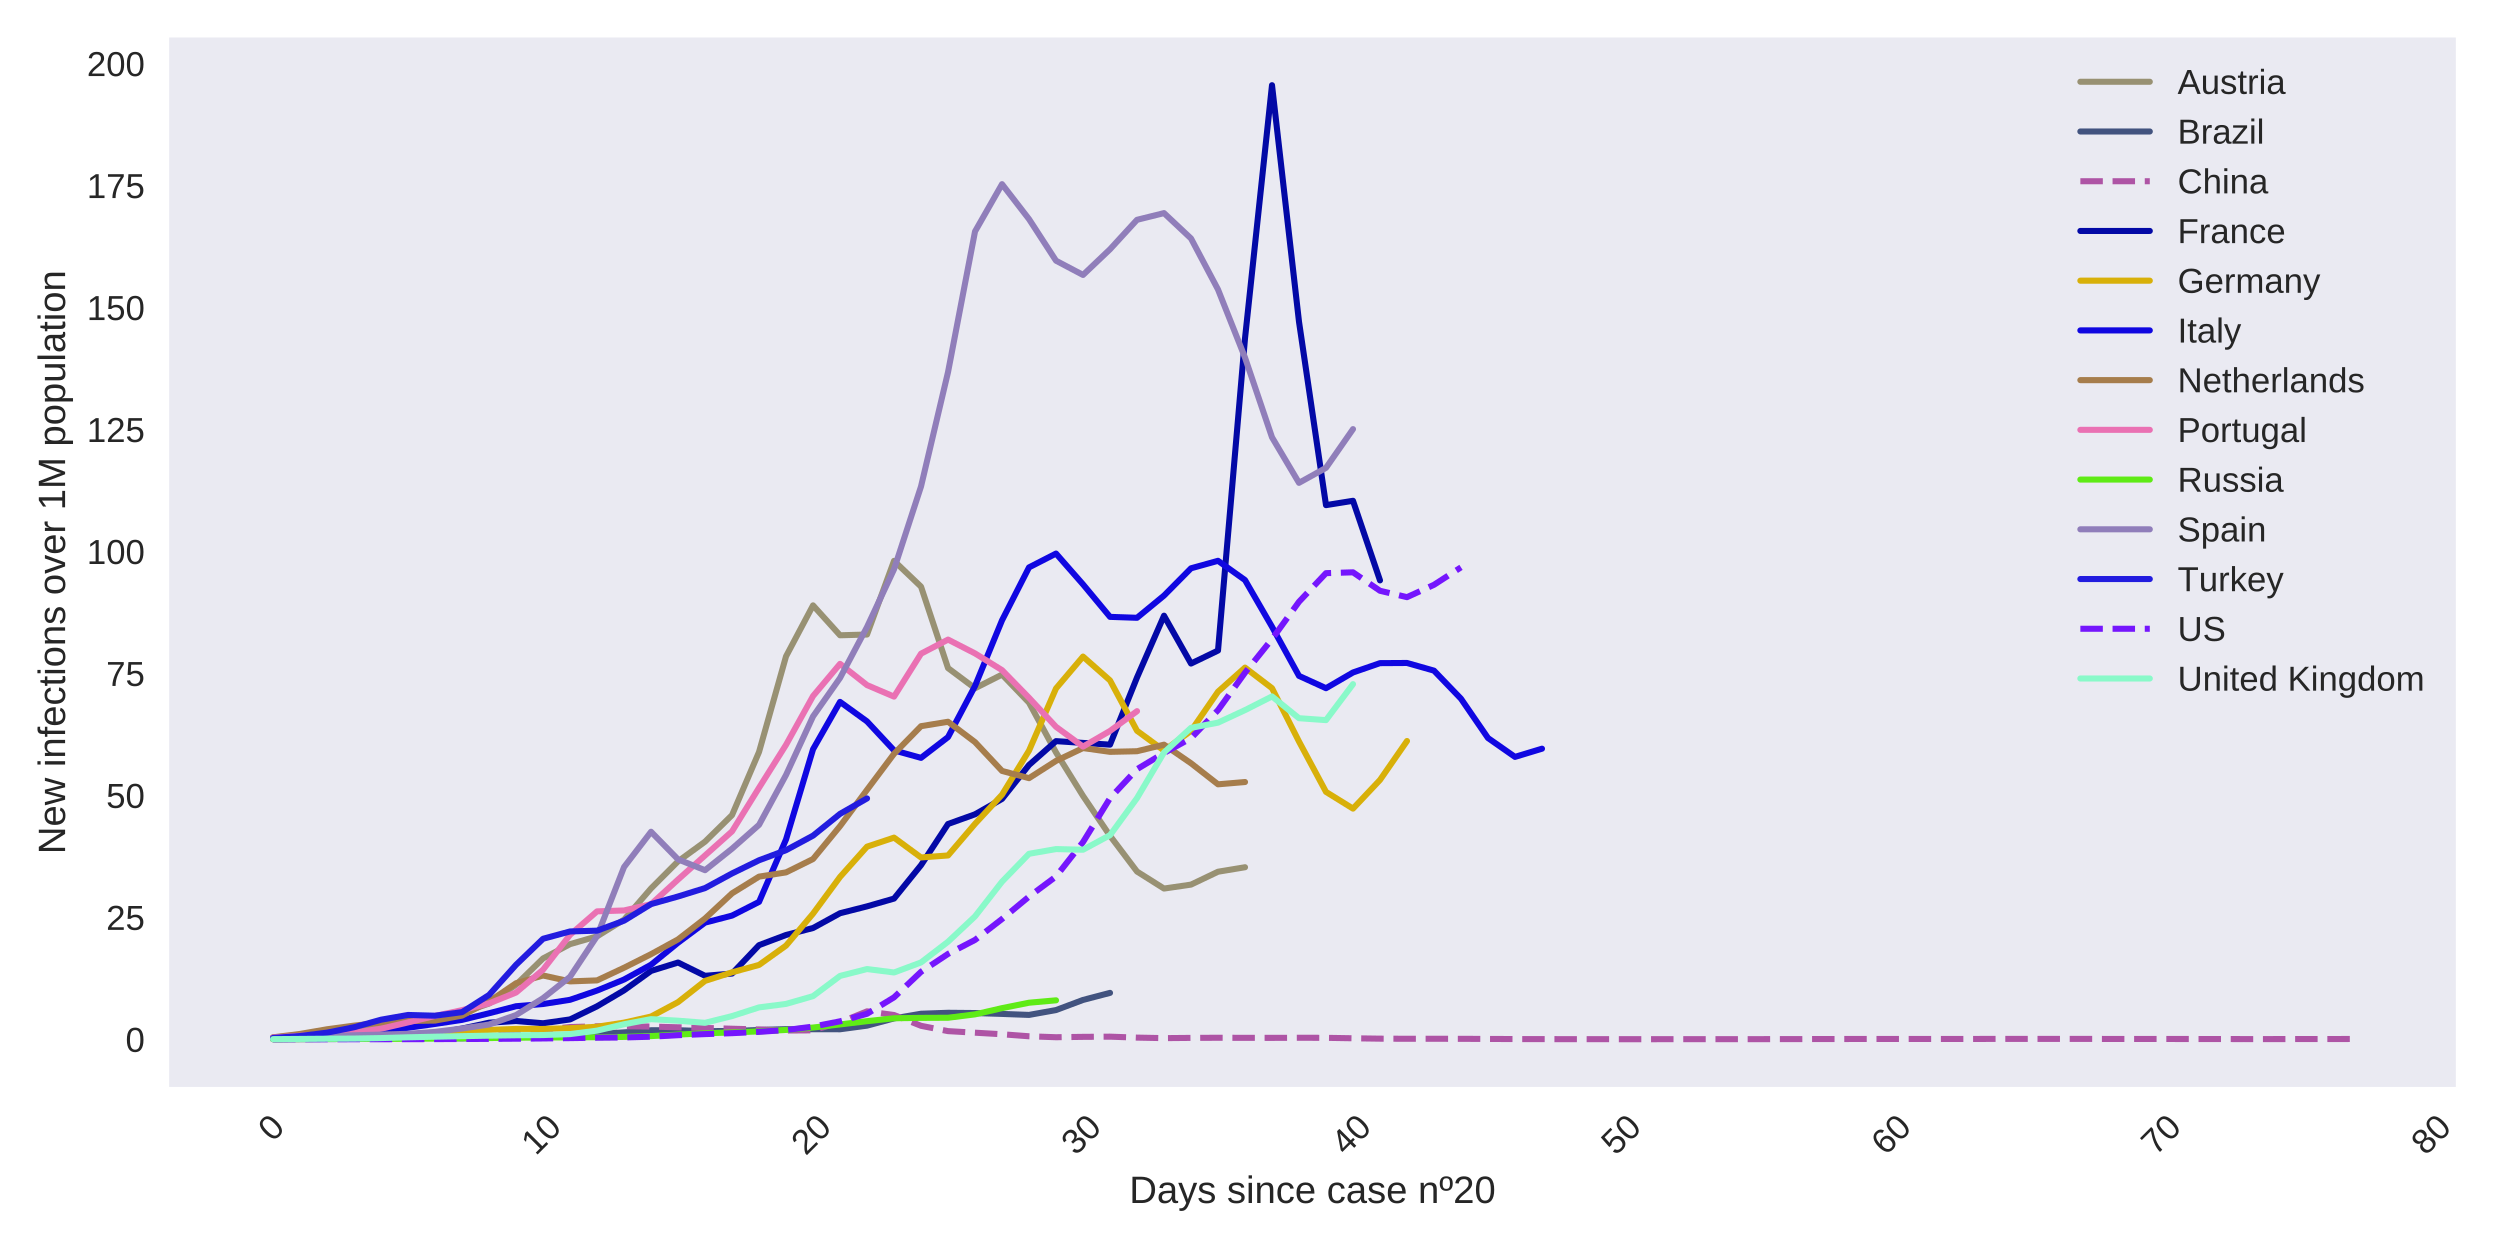 <?xml version="1.0" encoding="utf-8" standalone="no"?>
<!DOCTYPE svg PUBLIC "-//W3C//DTD SVG 1.1//EN"
  "http://www.w3.org/Graphics/SVG/1.1/DTD/svg11.dtd">
<!-- Created with matplotlib (https://matplotlib.org/) -->
<svg height="360pt" version="1.1" viewBox="0 0 720 360" width="720pt" xmlns="http://www.w3.org/2000/svg" xmlns:xlink="http://www.w3.org/1999/xlink">
 <defs>
  <style type="text/css">
*{stroke-linecap:butt;stroke-linejoin:round;}
  </style>
 </defs>
 <g id="figure_1">
  <g id="patch_1">
   <path d="M 0 360 
L 720 360 
L 720 0 
L 0 0 
z
" style="fill:#ffffff;"/>
  </g>
  <g id="axes_1">
   <g id="patch_2">
    <path d="M 48.71 313.037 
L 707.29 313.037 
L 707.29 10.8 
L 48.71 10.8 
z
" style="fill:#eaeaf2;"/>
   </g>
   <g id="matplotlib.axis_1">
    <g id="xtick_1">
     <g id="line2d_1"/>
     <g id="text_1">
      <!-- 0 -->
      <defs>
       <path d="M 51.703 34.422 
Q 51.703 24.516 49.828 17.75 
Q 47.953 10.984 44.703 6.812 
Q 41.453 2.641 37.062 0.828 
Q 32.672 -0.984 27.688 -0.984 
Q 22.656 -0.984 18.312 0.828 
Q 13.969 2.641 10.766 6.781 
Q 7.562 10.938 5.734 17.703 
Q 3.906 24.469 3.906 34.422 
Q 3.906 44.828 5.734 51.641 
Q 7.562 58.453 10.781 62.5 
Q 14.016 66.547 18.406 68.188 
Q 22.797 69.828 27.984 69.828 
Q 32.906 69.828 37.219 68.188 
Q 41.547 66.547 44.766 62.5 
Q 48 58.453 49.844 51.641 
Q 51.703 44.828 51.703 34.422 
z
M 42.781 34.422 
Q 42.781 42.625 41.797 48.062 
Q 40.828 53.516 38.922 56.766 
Q 37.016 60.016 34.25 61.359 
Q 31.5 62.703 27.984 62.703 
Q 24.266 62.703 21.438 61.328 
Q 18.609 59.969 16.672 56.719 
Q 14.75 53.469 13.766 48.016 
Q 12.797 42.578 12.797 34.422 
Q 12.797 26.516 13.797 21.094 
Q 14.797 15.672 16.719 12.375 
Q 18.656 9.078 21.438 7.641 
Q 24.219 6.203 27.781 6.203 
Q 31.25 6.203 34.031 7.641 
Q 36.812 9.078 38.734 12.375 
Q 40.672 15.672 41.719 21.094 
Q 42.781 26.516 42.781 34.422 
z
" id="LiberationSans-48"/>
      </defs>
      <g style="fill:#262626;" transform="translate(78.508 329.094)rotate(-45)scale(0.1 -0.1)">
       <use xlink:href="#LiberationSans-48"/>
      </g>
     </g>
    </g>
    <g id="xtick_2">
     <g id="line2d_2"/>
     <g id="text_2">
      <!-- 10 -->
      <defs>
       <path d="M 7.625 0 
L 7.625 7.469 
L 25.141 7.469 
L 25.141 60.406 
L 9.625 49.312 
L 9.625 57.625 
L 25.875 68.797 
L 33.984 68.797 
L 33.984 7.469 
L 50.734 7.469 
L 50.734 0 
z
" id="LiberationSans-49"/>
      </defs>
      <g style="fill:#262626;" transform="translate(154.296 333.026)rotate(-45)scale(0.1 -0.1)">
       <use xlink:href="#LiberationSans-49"/>
       <use x="55.615" xlink:href="#LiberationSans-48"/>
      </g>
     </g>
    </g>
    <g id="xtick_3">
     <g id="line2d_3"/>
     <g id="text_3">
      <!-- 20 -->
      <defs>
       <path d="M 5.031 0 
L 5.031 6.203 
Q 7.516 11.922 11.109 16.281 
Q 14.703 20.656 18.656 24.188 
Q 22.609 27.734 26.484 30.766 
Q 30.375 33.797 33.5 36.812 
Q 36.625 39.844 38.547 43.156 
Q 40.484 46.484 40.484 50.688 
Q 40.484 53.609 39.594 55.828 
Q 38.719 58.062 37.062 59.562 
Q 35.406 61.078 33.078 61.828 
Q 30.766 62.594 27.938 62.594 
Q 25.297 62.594 22.969 61.859 
Q 20.656 61.141 18.844 59.672 
Q 17.047 58.203 15.891 56.031 
Q 14.75 53.859 14.406 50.984 
L 5.422 51.812 
Q 5.859 55.516 7.469 58.781 
Q 9.078 62.062 11.906 64.531 
Q 14.75 67 18.719 68.406 
Q 22.703 69.828 27.938 69.828 
Q 33.062 69.828 37.062 68.609 
Q 41.062 67.391 43.812 64.984 
Q 46.578 62.594 48.047 59.078 
Q 49.516 55.562 49.516 50.984 
Q 49.516 47.516 48.266 44.391 
Q 47.016 41.266 44.938 38.422 
Q 42.875 35.594 40.141 32.953 
Q 37.406 30.328 34.422 27.812 
Q 31.453 25.297 28.422 22.828 
Q 25.391 20.359 22.719 17.859 
Q 20.062 15.375 17.969 12.812 
Q 15.875 10.25 14.703 7.469 
L 50.594 7.469 
L 50.594 0 
z
" id="LiberationSans-50"/>
      </defs>
      <g style="fill:#262626;" transform="translate(232.051 333.026)rotate(-45)scale(0.1 -0.1)">
       <use xlink:href="#LiberationSans-50"/>
       <use x="55.615" xlink:href="#LiberationSans-48"/>
      </g>
     </g>
    </g>
    <g id="xtick_4">
     <g id="line2d_4"/>
     <g id="text_4">
      <!-- 30 -->
      <defs>
       <path d="M 51.219 19 
Q 51.219 14.266 49.672 10.547 
Q 48.141 6.844 45.188 4.266 
Q 42.234 1.703 37.859 0.359 
Q 33.5 -0.984 27.875 -0.984 
Q 21.484 -0.984 17.109 0.609 
Q 12.75 2.203 9.906 4.812 
Q 7.078 7.422 5.656 10.766 
Q 4.25 14.109 3.812 17.672 
L 12.891 18.5 
Q 13.281 15.766 14.328 13.516 
Q 15.375 11.281 17.188 9.672 
Q 19 8.062 21.625 7.172 
Q 24.266 6.297 27.875 6.297 
Q 34.516 6.297 38.297 9.562 
Q 42.094 12.844 42.094 19.281 
Q 42.094 23.094 40.406 25.406 
Q 38.719 27.734 36.203 29.031 
Q 33.688 30.328 30.734 30.766 
Q 27.781 31.203 25.297 31.203 
L 20.312 31.203 
L 20.312 38.812 
L 25.094 38.812 
Q 27.594 38.812 30.266 39.328 
Q 32.953 39.844 35.172 41.188 
Q 37.406 42.531 38.844 44.828 
Q 40.281 47.125 40.281 50.688 
Q 40.281 56.203 37.031 59.391 
Q 33.797 62.594 27.391 62.594 
Q 21.578 62.594 17.984 59.609 
Q 14.406 56.641 13.812 51.219 
L 4.984 51.906 
Q 5.516 56.453 7.469 59.812 
Q 9.422 63.188 12.422 65.406 
Q 15.438 67.625 19.281 68.719 
Q 23.141 69.828 27.484 69.828 
Q 33.25 69.828 37.391 68.375 
Q 41.547 66.938 44.188 64.469 
Q 46.828 62.016 48.062 58.688 
Q 49.312 55.375 49.312 51.609 
Q 49.312 48.578 48.484 45.938 
Q 47.656 43.312 45.891 41.203 
Q 44.141 39.109 41.422 37.594 
Q 38.719 36.078 34.906 35.297 
L 34.906 35.109 
Q 39.062 34.672 42.141 33.219 
Q 45.219 31.781 47.219 29.625 
Q 49.219 27.484 50.219 24.75 
Q 51.219 22.016 51.219 19 
z
" id="LiberationSans-51"/>
      </defs>
      <g style="fill:#262626;" transform="translate(309.805 333.026)rotate(-45)scale(0.1 -0.1)">
       <use xlink:href="#LiberationSans-51"/>
       <use x="55.615" xlink:href="#LiberationSans-48"/>
      </g>
     </g>
    </g>
    <g id="xtick_5">
     <g id="line2d_5"/>
     <g id="text_5">
      <!-- 40 -->
      <defs>
       <path d="M 43.016 15.578 
L 43.016 0 
L 34.719 0 
L 34.719 15.578 
L 2.297 15.578 
L 2.297 22.406 
L 33.797 68.797 
L 43.016 68.797 
L 43.016 22.516 
L 52.688 22.516 
L 52.688 15.578 
z
M 34.719 58.891 
Q 34.625 58.641 34.234 57.938 
Q 33.844 57.234 33.344 56.344 
Q 32.859 55.469 32.344 54.562 
Q 31.844 53.656 31.453 53.078 
L 13.812 27.094 
Q 13.578 26.703 13.109 26.062 
Q 12.641 25.438 12.156 24.781 
Q 11.672 24.125 11.172 23.484 
Q 10.688 22.859 10.406 22.516 
L 34.719 22.516 
z
" id="LiberationSans-52"/>
      </defs>
      <g style="fill:#262626;" transform="translate(387.56 333.026)rotate(-45)scale(0.1 -0.1)">
       <use xlink:href="#LiberationSans-52"/>
       <use x="55.615" xlink:href="#LiberationSans-48"/>
      </g>
     </g>
    </g>
    <g id="xtick_6">
     <g id="line2d_6"/>
     <g id="text_6">
      <!-- 50 -->
      <defs>
       <path d="M 51.422 22.406 
Q 51.422 17.234 49.859 12.938 
Q 48.297 8.641 45.219 5.531 
Q 42.141 2.438 37.578 0.719 
Q 33.016 -0.984 27 -0.984 
Q 21.578 -0.984 17.547 0.281 
Q 13.531 1.562 10.734 3.781 
Q 7.953 6 6.312 8.984 
Q 4.688 11.969 4 15.375 
L 12.891 16.406 
Q 13.422 14.453 14.391 12.625 
Q 15.375 10.797 17.062 9.344 
Q 18.75 7.906 21.219 7.047 
Q 23.688 6.203 27.203 6.203 
Q 30.609 6.203 33.391 7.25 
Q 36.188 8.297 38.156 10.344 
Q 40.141 12.406 41.203 15.375 
Q 42.281 18.359 42.281 22.219 
Q 42.281 25.391 41.25 28.047 
Q 40.234 30.719 38.328 32.641 
Q 36.422 34.578 33.656 35.641 
Q 30.906 36.719 27.391 36.719 
Q 25.203 36.719 23.344 36.328 
Q 21.484 35.938 19.891 35.25 
Q 18.312 34.578 17.016 33.672 
Q 15.719 32.766 14.594 31.781 
L 6 31.781 
L 8.297 68.797 
L 47.406 68.797 
L 47.406 61.328 
L 16.312 61.328 
L 14.984 39.5 
Q 17.328 41.312 20.844 42.594 
Q 24.359 43.891 29.203 43.891 
Q 34.328 43.891 38.422 42.328 
Q 42.531 40.766 45.406 37.906 
Q 48.297 35.062 49.859 31.109 
Q 51.422 27.156 51.422 22.406 
z
" id="LiberationSans-53"/>
      </defs>
      <g style="fill:#262626;" transform="translate(465.314 333.026)rotate(-45)scale(0.1 -0.1)">
       <use xlink:href="#LiberationSans-53"/>
       <use x="55.615" xlink:href="#LiberationSans-48"/>
      </g>
     </g>
    </g>
    <g id="xtick_7">
     <g id="line2d_7"/>
     <g id="text_7">
      <!-- 60 -->
      <defs>
       <path d="M 51.219 22.516 
Q 51.219 17.328 49.781 13 
Q 48.344 8.688 45.531 5.578 
Q 42.719 2.484 38.562 0.75 
Q 34.422 -0.984 29 -0.984 
Q 23 -0.984 18.5 1.312 
Q 14.016 3.609 11.031 7.922 
Q 8.062 12.25 6.562 18.531 
Q 5.078 24.812 5.078 32.812 
Q 5.078 42 6.766 48.922 
Q 8.453 55.859 11.625 60.5 
Q 14.797 65.141 19.359 67.484 
Q 23.922 69.828 29.688 69.828 
Q 33.203 69.828 36.281 69.094 
Q 39.359 68.359 41.875 66.719 
Q 44.391 65.094 46.281 62.406 
Q 48.188 59.719 49.312 55.812 
L 40.922 54.297 
Q 39.547 58.734 36.547 60.719 
Q 33.547 62.703 29.594 62.703 
Q 25.984 62.703 23.047 60.984 
Q 20.125 59.281 18.062 55.875 
Q 16.016 52.484 14.906 47.359 
Q 13.812 42.234 13.812 35.406 
Q 16.219 39.844 20.562 42.156 
Q 24.906 44.484 30.516 44.484 
Q 35.203 44.484 39.016 42.969 
Q 42.828 41.453 45.531 38.594 
Q 48.25 35.75 49.734 31.672 
Q 51.219 27.594 51.219 22.516 
z
M 42.281 22.125 
Q 42.281 25.688 41.406 28.562 
Q 40.531 31.453 38.766 33.469 
Q 37.016 35.5 34.422 36.594 
Q 31.844 37.703 28.422 37.703 
Q 26.031 37.703 23.578 36.984 
Q 21.141 36.281 19.156 34.688 
Q 17.188 33.109 15.938 30.516 
Q 14.703 27.938 14.703 24.219 
Q 14.703 20.406 15.672 17.109 
Q 16.656 13.812 18.484 11.375 
Q 20.312 8.938 22.891 7.516 
Q 25.484 6.109 28.719 6.109 
Q 31.891 6.109 34.406 7.203 
Q 36.922 8.297 38.672 10.375 
Q 40.438 12.453 41.359 15.422 
Q 42.281 18.406 42.281 22.125 
z
" id="LiberationSans-54"/>
      </defs>
      <g style="fill:#262626;" transform="translate(543.069 333.026)rotate(-45)scale(0.1 -0.1)">
       <use xlink:href="#LiberationSans-54"/>
       <use x="55.615" xlink:href="#LiberationSans-48"/>
      </g>
     </g>
    </g>
    <g id="xtick_8">
     <g id="line2d_8"/>
     <g id="text_8">
      <!-- 70 -->
      <defs>
       <path d="M 50.594 61.672 
Q 45.406 53.766 41.062 46.453 
Q 36.719 39.156 33.594 31.75 
Q 30.469 24.359 28.734 16.578 
Q 27 8.797 27 0 
L 17.828 0 
Q 17.828 8.25 19.781 16.188 
Q 21.734 24.125 25.047 31.766 
Q 28.375 39.406 32.766 46.781 
Q 37.156 54.156 42.094 61.328 
L 5.125 61.328 
L 5.125 68.797 
L 50.594 68.797 
z
" id="LiberationSans-55"/>
      </defs>
      <g style="fill:#262626;" transform="translate(620.823 333.026)rotate(-45)scale(0.1 -0.1)">
       <use xlink:href="#LiberationSans-55"/>
       <use x="55.615" xlink:href="#LiberationSans-48"/>
      </g>
     </g>
    </g>
    <g id="xtick_9">
     <g id="line2d_9"/>
     <g id="text_9">
      <!-- 80 -->
      <defs>
       <path d="M 51.266 19.188 
Q 51.266 14.797 49.875 11.109 
Q 48.484 7.422 45.625 4.734 
Q 42.781 2.047 38.328 0.531 
Q 33.891 -0.984 27.828 -0.984 
Q 21.781 -0.984 17.359 0.531 
Q 12.938 2.047 10.031 4.703 
Q 7.125 7.375 5.734 11.062 
Q 4.344 14.75 4.344 19.094 
Q 4.344 22.859 5.484 25.781 
Q 6.641 28.719 8.562 30.828 
Q 10.5 32.953 12.969 34.25 
Q 15.438 35.547 18.062 35.984 
L 18.062 36.188 
Q 15.188 36.859 12.906 38.375 
Q 10.641 39.891 9.094 42.016 
Q 7.562 44.141 6.75 46.719 
Q 5.953 49.312 5.953 52.203 
Q 5.953 55.812 7.344 59 
Q 8.734 62.203 11.469 64.625 
Q 14.203 67.047 18.25 68.438 
Q 22.312 69.828 27.641 69.828 
Q 33.25 69.828 37.375 68.406 
Q 41.5 67 44.203 64.578 
Q 46.922 62.156 48.234 58.938 
Q 49.562 55.719 49.562 52.094 
Q 49.562 49.266 48.75 46.672 
Q 47.953 44.094 46.406 41.969 
Q 44.875 39.844 42.594 38.344 
Q 40.328 36.859 37.359 36.281 
L 37.359 36.078 
Q 40.328 35.594 42.859 34.297 
Q 45.406 33.016 47.266 30.891 
Q 49.125 28.766 50.188 25.828 
Q 51.266 22.906 51.266 19.188 
z
M 40.438 51.609 
Q 40.438 54.203 39.766 56.344 
Q 39.109 58.5 37.594 60.031 
Q 36.078 61.578 33.641 62.422 
Q 31.203 63.281 27.641 63.281 
Q 24.172 63.281 21.781 62.422 
Q 19.391 61.578 17.844 60.031 
Q 16.312 58.5 15.625 56.344 
Q 14.938 54.203 14.938 51.609 
Q 14.938 49.562 15.469 47.406 
Q 16.016 45.266 17.422 43.5 
Q 18.844 41.75 21.328 40.625 
Q 23.828 39.5 27.734 39.5 
Q 31.891 39.5 34.406 40.625 
Q 36.922 41.75 38.25 43.5 
Q 39.594 45.266 40.016 47.406 
Q 40.438 49.562 40.438 51.609 
z
M 42.141 20.016 
Q 42.141 22.516 41.453 24.828 
Q 40.766 27.156 39.109 28.938 
Q 37.453 30.719 34.641 31.812 
Q 31.844 32.906 27.641 32.906 
Q 23.781 32.906 21.062 31.812 
Q 18.359 30.719 16.672 28.906 
Q 14.984 27.094 14.203 24.719 
Q 13.422 22.359 13.422 19.828 
Q 13.422 16.656 14.203 14.031 
Q 14.984 11.422 16.688 9.547 
Q 18.406 7.672 21.188 6.641 
Q 23.969 5.609 27.938 5.609 
Q 31.938 5.609 34.672 6.641 
Q 37.406 7.672 39.062 9.547 
Q 40.719 11.422 41.422 14.078 
Q 42.141 16.75 42.141 20.016 
z
" id="LiberationSans-56"/>
      </defs>
      <g style="fill:#262626;" transform="translate(698.578 333.026)rotate(-45)scale(0.1 -0.1)">
       <use xlink:href="#LiberationSans-56"/>
       <use x="55.615" xlink:href="#LiberationSans-48"/>
      </g>
     </g>
    </g>
    <g id="text_10">
     <!-- Days since case nº20 -->
     <defs>
      <path d="M 67.438 35.109 
Q 67.438 26.516 64.844 19.938 
Q 62.25 13.375 57.75 8.953 
Q 53.266 4.547 47.141 2.266 
Q 41.016 0 33.938 0 
L 8.203 0 
L 8.203 68.797 
L 30.953 68.797 
Q 38.922 68.797 45.625 66.812 
Q 52.344 64.844 57.172 60.719 
Q 62.016 56.594 64.719 50.234 
Q 67.438 43.891 67.438 35.109 
z
M 58.062 35.109 
Q 58.062 42.094 56.047 47.047 
Q 54.047 52 50.438 55.172 
Q 46.828 58.344 41.797 59.828 
Q 36.766 61.328 30.766 61.328 
L 17.531 61.328 
L 17.531 7.469 
L 32.859 7.469 
Q 38.281 7.469 42.891 9.219 
Q 47.516 10.984 50.875 14.453 
Q 54.25 17.922 56.156 23.094 
Q 58.062 28.266 58.062 35.109 
z
" id="LiberationSans-68"/>
      <path d="M 20.219 -0.984 
Q 12.25 -0.984 8.25 3.219 
Q 4.25 7.422 4.25 14.75 
Q 4.25 19.969 6.219 23.312 
Q 8.203 26.656 11.391 28.562 
Q 14.594 30.469 18.688 31.203 
Q 22.797 31.938 27.047 32.031 
L 38.922 32.234 
L 38.922 35.109 
Q 38.922 38.375 38.234 40.672 
Q 37.547 42.969 36.125 44.375 
Q 34.719 45.797 32.594 46.453 
Q 30.469 47.125 27.594 47.125 
Q 25.047 47.125 23 46.75 
Q 20.953 46.391 19.438 45.438 
Q 17.922 44.484 16.984 42.844 
Q 16.062 41.219 15.766 38.719 
L 6.594 39.547 
Q 7.078 42.672 8.438 45.281 
Q 9.812 47.906 12.328 49.797 
Q 14.844 51.703 18.625 52.75 
Q 22.406 53.812 27.781 53.812 
Q 37.75 53.812 42.766 49.234 
Q 47.797 44.672 47.797 36.031 
L 47.797 13.281 
Q 47.797 9.375 48.828 7.391 
Q 49.859 5.422 52.734 5.422 
Q 53.469 5.422 54.203 5.516 
Q 54.938 5.609 55.609 5.766 
L 55.609 0.297 
Q 53.953 -0.094 52.312 -0.281 
Q 50.688 -0.484 48.828 -0.484 
Q 46.344 -0.484 44.562 0.172 
Q 42.781 0.828 41.656 2.172 
Q 40.531 3.516 39.938 5.484 
Q 39.359 7.469 39.203 10.109 
L 38.922 10.109 
Q 37.5 7.562 35.812 5.516 
Q 34.125 3.469 31.875 2.031 
Q 29.641 0.594 26.781 -0.188 
Q 23.922 -0.984 20.219 -0.984 
z
M 22.219 5.609 
Q 26.422 5.609 29.562 7.141 
Q 32.719 8.688 34.781 11.078 
Q 36.859 13.484 37.891 16.312 
Q 38.922 19.141 38.922 21.734 
L 38.922 26.078 
L 29.297 25.875 
Q 26.078 25.828 23.172 25.406 
Q 20.266 25 18.062 23.781 
Q 15.875 22.562 14.578 20.359 
Q 13.281 18.172 13.281 14.594 
Q 13.281 10.297 15.594 7.953 
Q 17.922 5.609 22.219 5.609 
z
" id="LiberationSans-97"/>
      <path d="M 29.5 0 
Q 27.641 -4.781 25.703 -8.609 
Q 23.781 -12.453 21.391 -15.156 
Q 19 -17.875 16.062 -19.312 
Q 13.141 -20.75 9.328 -20.75 
Q 7.672 -20.75 6.25 -20.656 
Q 4.828 -20.562 3.266 -20.219 
L 3.266 -13.625 
Q 4.203 -13.766 5.375 -13.844 
Q 6.547 -13.922 7.375 -13.922 
Q 11.234 -13.922 14.547 -11.031 
Q 17.875 -8.156 20.359 -1.859 
L 21.188 0.25 
L 0.25 52.828 
L 9.625 52.828 
L 20.75 23.641 
Q 21.234 22.312 21.984 20.109 
Q 22.75 17.922 23.5 15.719 
Q 24.266 13.531 24.844 11.766 
Q 25.438 10.016 25.531 9.578 
Q 25.688 10.109 26.25 11.688 
Q 26.812 13.281 27.516 15.234 
Q 28.219 17.188 28.953 19.188 
Q 29.688 21.188 30.172 22.656 
L 40.531 52.828 
L 49.812 52.828 
z
" id="LiberationSans-121"/>
      <path d="M 46.391 14.594 
Q 46.391 10.891 44.938 7.984 
Q 43.5 5.078 40.766 3.094 
Q 38.031 1.125 34.047 0.062 
Q 30.078 -0.984 24.953 -0.984 
Q 20.359 -0.984 16.672 -0.266 
Q 12.984 0.438 10.203 2 
Q 7.422 3.562 5.531 6.125 
Q 3.656 8.688 2.781 12.406 
L 10.547 13.922 
Q 11.672 9.672 15.188 7.688 
Q 18.703 5.719 24.953 5.719 
Q 27.781 5.719 30.141 6.109 
Q 32.516 6.5 34.219 7.453 
Q 35.938 8.406 36.891 9.984 
Q 37.844 11.578 37.844 13.922 
Q 37.844 16.312 36.719 17.844 
Q 35.594 19.391 33.594 20.406 
Q 31.594 21.438 28.734 22.188 
Q 25.875 22.953 22.469 23.875 
Q 19.281 24.703 16.156 25.734 
Q 13.031 26.766 10.516 28.438 
Q 8.016 30.125 6.453 32.609 
Q 4.891 35.109 4.891 38.875 
Q 4.891 46.094 10.031 49.875 
Q 15.188 53.656 25.047 53.656 
Q 33.797 53.656 38.938 50.578 
Q 44.094 47.516 45.453 40.719 
L 37.547 39.75 
Q 37.109 41.797 35.938 43.188 
Q 34.766 44.578 33.109 45.438 
Q 31.453 46.297 29.375 46.656 
Q 27.297 47.016 25.047 47.016 
Q 19.094 47.016 16.25 45.203 
Q 13.422 43.406 13.422 39.75 
Q 13.422 37.594 14.469 36.203 
Q 15.531 34.812 17.406 33.859 
Q 19.281 32.906 21.922 32.203 
Q 24.562 31.5 27.734 30.719 
Q 29.828 30.172 32.031 29.562 
Q 34.234 28.953 36.297 28.094 
Q 38.375 27.25 40.203 26.094 
Q 42.047 24.953 43.406 23.344 
Q 44.781 21.734 45.578 19.578 
Q 46.391 17.438 46.391 14.594 
z
" id="LiberationSans-115"/>
      <path id="LiberationSans-32"/>
      <path d="M 6.688 64.062 
L 6.688 72.469 
L 15.484 72.469 
L 15.484 64.062 
z
M 6.688 0 
L 6.688 52.828 
L 15.484 52.828 
L 15.484 0 
z
" id="LiberationSans-105"/>
      <path d="M 40.281 0 
L 40.281 33.5 
Q 40.281 37.359 39.719 39.938 
Q 39.156 42.531 37.891 44.109 
Q 36.625 45.703 34.547 46.359 
Q 32.469 47.016 29.391 47.016 
Q 26.266 47.016 23.75 45.922 
Q 21.234 44.828 19.453 42.75 
Q 17.672 40.672 16.688 37.625 
Q 15.719 34.578 15.719 30.609 
L 15.719 0 
L 6.938 0 
L 6.938 41.547 
Q 6.938 43.219 6.906 45.047 
Q 6.891 46.875 6.828 48.5 
Q 6.781 50.141 6.734 51.312 
Q 6.688 52.484 6.641 52.828 
L 14.938 52.828 
Q 14.984 52.594 15.031 51.516 
Q 15.094 50.438 15.156 49.047 
Q 15.234 47.656 15.281 46.219 
Q 15.328 44.781 15.328 43.797 
L 15.484 43.797 
Q 16.75 46.094 18.266 47.953 
Q 19.781 49.812 21.781 51.094 
Q 23.781 52.391 26.359 53.094 
Q 28.953 53.812 32.375 53.812 
Q 36.766 53.812 39.938 52.734 
Q 43.109 51.656 45.156 49.406 
Q 47.219 47.172 48.172 43.625 
Q 49.125 40.094 49.125 35.203 
L 49.125 0 
z
" id="LiberationSans-110"/>
      <path d="M 13.422 26.656 
Q 13.422 22.125 14.078 18.312 
Q 14.75 14.5 16.312 11.734 
Q 17.875 8.984 20.438 7.469 
Q 23 5.953 26.766 5.953 
Q 31.453 5.953 34.594 8.484 
Q 37.75 11.031 38.484 16.312 
L 47.359 15.719 
Q 46.922 12.453 45.453 9.422 
Q 44 6.391 41.484 4.094 
Q 38.969 1.812 35.344 0.406 
Q 31.734 -0.984 27 -0.984 
Q 20.797 -0.984 16.453 1.109 
Q 12.109 3.219 9.391 6.906 
Q 6.688 10.594 5.469 15.594 
Q 4.25 20.609 4.25 26.469 
Q 4.25 31.781 5.125 35.859 
Q 6 39.938 7.594 42.984 
Q 9.188 46.047 11.328 48.125 
Q 13.484 50.203 15.984 51.438 
Q 18.5 52.688 21.281 53.25 
Q 24.078 53.812 26.906 53.812 
Q 31.344 53.812 34.812 52.594 
Q 38.281 51.375 40.797 49.25 
Q 43.312 47.125 44.875 44.234 
Q 46.438 41.359 47.078 38.031 
L 38.031 37.359 
Q 37.359 41.75 34.562 44.328 
Q 31.781 46.922 26.656 46.922 
Q 22.906 46.922 20.391 45.672 
Q 17.875 44.438 16.312 41.922 
Q 14.75 39.406 14.078 35.594 
Q 13.422 31.781 13.422 26.656 
z
" id="LiberationSans-99"/>
      <path d="M 13.484 24.562 
Q 13.484 20.406 14.328 16.906 
Q 15.188 13.422 16.969 10.906 
Q 18.75 8.406 21.531 7 
Q 24.312 5.609 28.219 5.609 
Q 33.938 5.609 37.375 7.906 
Q 40.828 10.203 42.047 13.719 
L 49.75 11.531 
Q 48.922 9.328 47.438 7.109 
Q 45.953 4.891 43.453 3.094 
Q 40.969 1.312 37.234 0.156 
Q 33.5 -0.984 28.219 -0.984 
Q 16.5 -0.984 10.375 6 
Q 4.25 12.984 4.25 26.766 
Q 4.25 34.188 6.094 39.328 
Q 7.953 44.484 11.172 47.703 
Q 14.406 50.922 18.703 52.359 
Q 23 53.812 27.875 53.812 
Q 34.516 53.812 38.984 51.656 
Q 43.453 49.516 46.156 45.719 
Q 48.875 41.938 50.016 36.812 
Q 51.172 31.688 51.172 25.734 
L 51.172 24.562 
z
M 42.094 31.297 
Q 41.359 39.656 37.844 43.484 
Q 34.328 47.312 27.734 47.312 
Q 25.531 47.312 23.109 46.609 
Q 20.703 45.906 18.656 44.094 
Q 16.609 42.281 15.188 39.172 
Q 13.766 36.078 13.578 31.297 
z
" id="LiberationSans-101"/>
      <path d="M 35.297 50.875 
Q 35.297 41.703 31 36.734 
Q 26.703 31.781 18.172 31.781 
Q 9.969 31.781 5.641 36.688 
Q 1.312 41.609 1.312 50.875 
Q 1.312 55.328 2.359 58.859 
Q 3.422 62.406 5.547 64.859 
Q 7.672 67.328 10.859 68.625 
Q 14.062 69.922 18.359 69.922 
Q 22.906 69.922 26.094 68.625 
Q 29.297 67.328 31.344 64.891 
Q 33.406 62.453 34.344 58.906 
Q 35.297 55.375 35.297 50.875 
z
M 28.031 50.875 
Q 28.031 54.938 27.422 57.609 
Q 26.812 60.297 25.578 61.891 
Q 24.359 63.484 22.594 64.141 
Q 20.844 64.797 18.5 64.797 
Q 16.156 64.797 14.328 64.141 
Q 12.5 63.484 11.25 61.859 
Q 10.016 60.25 9.375 57.562 
Q 8.734 54.891 8.734 50.875 
Q 8.734 46.781 9.422 44.094 
Q 10.109 41.406 11.344 39.797 
Q 12.594 38.188 14.297 37.547 
Q 16.016 36.922 18.109 36.922 
Q 20.516 36.922 22.344 37.547 
Q 24.172 38.188 25.438 39.797 
Q 26.703 41.406 27.359 44.094 
Q 28.031 46.781 28.031 50.875 
z
" id="LiberationSans-186"/>
     </defs>
     <g style="fill:#262626;" transform="translate(325.245 346.465)scale(0.11 -0.11)">
      <use xlink:href="#LiberationSans-68"/>
      <use x="72.217" xlink:href="#LiberationSans-97"/>
      <use x="127.832" xlink:href="#LiberationSans-121"/>
      <use x="177.832" xlink:href="#LiberationSans-115"/>
      <use x="227.832" xlink:href="#LiberationSans-32"/>
      <use x="255.615" xlink:href="#LiberationSans-115"/>
      <use x="305.615" xlink:href="#LiberationSans-105"/>
      <use x="327.832" xlink:href="#LiberationSans-110"/>
      <use x="383.447" xlink:href="#LiberationSans-99"/>
      <use x="433.447" xlink:href="#LiberationSans-101"/>
      <use x="489.062" xlink:href="#LiberationSans-32"/>
      <use x="516.846" xlink:href="#LiberationSans-99"/>
      <use x="566.846" xlink:href="#LiberationSans-97"/>
      <use x="622.461" xlink:href="#LiberationSans-115"/>
      <use x="672.461" xlink:href="#LiberationSans-101"/>
      <use x="728.076" xlink:href="#LiberationSans-32"/>
      <use x="755.859" xlink:href="#LiberationSans-110"/>
      <use x="811.475" xlink:href="#LiberationSans-186"/>
      <use x="847.998" xlink:href="#LiberationSans-50"/>
      <use x="903.613" xlink:href="#LiberationSans-48"/>
     </g>
    </g>
   </g>
   <g id="matplotlib.axis_2">
    <g id="ytick_1">
     <g id="line2d_10"/>
     <g id="text_11">
      <!-- 0 -->
      <g style="fill:#262626;" transform="translate(36.149 302.932)scale(0.1 -0.1)">
       <use xlink:href="#LiberationSans-48"/>
      </g>
     </g>
    </g>
    <g id="ytick_2">
     <g id="line2d_11"/>
     <g id="text_12">
      <!-- 25 -->
      <g style="fill:#262626;" transform="translate(30.588 267.805)scale(0.1 -0.1)">
       <use xlink:href="#LiberationSans-50"/>
       <use x="55.615" xlink:href="#LiberationSans-53"/>
      </g>
     </g>
    </g>
    <g id="ytick_3">
     <g id="line2d_12"/>
     <g id="text_13">
      <!-- 50 -->
      <g style="fill:#262626;" transform="translate(30.588 232.678)scale(0.1 -0.1)">
       <use xlink:href="#LiberationSans-53"/>
       <use x="55.615" xlink:href="#LiberationSans-48"/>
      </g>
     </g>
    </g>
    <g id="ytick_4">
     <g id="line2d_13"/>
     <g id="text_14">
      <!-- 75 -->
      <g style="fill:#262626;" transform="translate(30.588 197.551)scale(0.1 -0.1)">
       <use xlink:href="#LiberationSans-55"/>
       <use x="55.615" xlink:href="#LiberationSans-53"/>
      </g>
     </g>
    </g>
    <g id="ytick_5">
     <g id="line2d_14"/>
     <g id="text_15">
      <!-- 100 -->
      <g style="fill:#262626;" transform="translate(25.027 162.424)scale(0.1 -0.1)">
       <use xlink:href="#LiberationSans-49"/>
       <use x="55.615" xlink:href="#LiberationSans-48"/>
       <use x="111.23" xlink:href="#LiberationSans-48"/>
      </g>
     </g>
    </g>
    <g id="ytick_6">
     <g id="line2d_15"/>
     <g id="text_16">
      <!-- 125 -->
      <g style="fill:#262626;" transform="translate(25.027 127.297)scale(0.1 -0.1)">
       <use xlink:href="#LiberationSans-49"/>
       <use x="55.615" xlink:href="#LiberationSans-50"/>
       <use x="111.23" xlink:href="#LiberationSans-53"/>
      </g>
     </g>
    </g>
    <g id="ytick_7">
     <g id="line2d_16"/>
     <g id="text_17">
      <!-- 150 -->
      <g style="fill:#262626;" transform="translate(25.027 92.17)scale(0.1 -0.1)">
       <use xlink:href="#LiberationSans-49"/>
       <use x="55.615" xlink:href="#LiberationSans-53"/>
       <use x="111.23" xlink:href="#LiberationSans-48"/>
      </g>
     </g>
    </g>
    <g id="ytick_8">
     <g id="line2d_17"/>
     <g id="text_18">
      <!-- 175 -->
      <g style="fill:#262626;" transform="translate(25.027 57.043)scale(0.1 -0.1)">
       <use xlink:href="#LiberationSans-49"/>
       <use x="55.615" xlink:href="#LiberationSans-55"/>
       <use x="111.23" xlink:href="#LiberationSans-53"/>
      </g>
     </g>
    </g>
    <g id="ytick_9">
     <g id="line2d_18"/>
     <g id="text_19">
      <!-- 200 -->
      <g style="fill:#262626;" transform="translate(25.027 21.916)scale(0.1 -0.1)">
       <use xlink:href="#LiberationSans-50"/>
       <use x="55.615" xlink:href="#LiberationSans-48"/>
       <use x="111.23" xlink:href="#LiberationSans-48"/>
      </g>
     </g>
    </g>
    <g id="text_20">
     <!-- New infections over 1M population -->
     <defs>
      <path d="M 52.828 0 
L 16.016 58.594 
Q 16.109 56.203 16.266 53.859 
Q 16.359 51.859 16.422 49.625 
Q 16.5 47.406 16.5 45.703 
L 16.5 0 
L 8.203 0 
L 8.203 68.797 
L 19.047 68.797 
L 56.25 9.812 
Q 56.109 12.203 55.953 14.594 
Q 55.859 16.656 55.766 19.062 
Q 55.672 21.484 55.672 23.688 
L 55.672 68.797 
L 64.062 68.797 
L 64.062 0 
z
" id="LiberationSans-78"/>
      <path d="M 57.328 0 
L 47.125 0 
L 38.672 34.078 
Q 38.281 35.406 37.859 37.359 
Q 37.453 39.312 37.062 41.156 
Q 36.578 43.312 36.141 45.609 
Q 35.688 43.406 35.203 41.266 
Q 34.812 39.406 34.344 37.406 
Q 33.891 35.406 33.5 33.891 
L 24.812 0 
L 14.656 0 
L -0.141 52.828 
L 8.547 52.828 
L 17.484 16.938 
Q 17.828 15.828 18.156 14.188 
Q 18.5 12.547 18.844 10.984 
Q 19.188 9.188 19.578 7.281 
Q 19.969 9.125 20.406 10.891 
Q 20.797 12.406 21.188 13.969 
Q 21.578 15.531 21.875 16.547 
L 31.453 52.828 
L 40.875 52.828 
L 50.094 16.547 
Q 50.438 15.281 50.828 13.672 
Q 51.219 12.062 51.562 10.641 
Q 51.953 8.984 52.344 7.281 
Q 52.734 9.125 53.125 10.891 
Q 53.469 12.406 53.828 14.031 
Q 54.203 15.672 54.547 16.938 
L 63.875 52.828 
L 72.469 52.828 
z
" id="LiberationSans-119"/>
      <path d="M 17.625 46.438 
L 17.625 0 
L 8.844 0 
L 8.844 46.438 
L 1.422 46.438 
L 1.422 52.828 
L 8.844 52.828 
L 8.844 58.797 
Q 8.844 61.672 9.375 64.141 
Q 9.906 66.609 11.344 68.438 
Q 12.797 70.266 15.281 71.312 
Q 17.781 72.359 21.734 72.359 
Q 23.297 72.359 24.969 72.219 
Q 26.656 72.078 27.938 71.781 
L 27.938 65.094 
Q 27.094 65.234 26 65.359 
Q 24.906 65.484 24.031 65.484 
Q 22.078 65.484 20.828 64.938 
Q 19.578 64.406 18.875 63.406 
Q 18.172 62.406 17.891 60.938 
Q 17.625 59.469 17.625 57.562 
L 17.625 52.828 
L 27.938 52.828 
L 27.938 46.438 
z
" id="LiberationSans-102"/>
      <path d="M 27.047 0.391 
Q 25.047 -0.141 22.969 -0.453 
Q 20.906 -0.781 18.172 -0.781 
Q 7.625 -0.781 7.625 11.188 
L 7.625 46.438 
L 1.516 46.438 
L 1.516 52.828 
L 7.953 52.828 
L 10.547 64.656 
L 16.406 64.656 
L 16.406 52.828 
L 26.172 52.828 
L 26.172 46.438 
L 16.406 46.438 
L 16.406 13.094 
Q 16.406 9.281 17.641 7.734 
Q 18.891 6.203 21.969 6.203 
Q 23.25 6.203 24.438 6.391 
Q 25.641 6.594 27.047 6.891 
z
" id="LiberationSans-116"/>
      <path d="M 51.422 26.469 
Q 51.422 12.594 45.312 5.797 
Q 39.203 -0.984 27.594 -0.984 
Q 22.078 -0.984 17.719 0.672 
Q 13.375 2.344 10.375 5.766 
Q 7.375 9.188 5.781 14.328 
Q 4.203 19.484 4.203 26.469 
Q 4.203 53.812 27.875 53.812 
Q 34.031 53.812 38.5 52.094 
Q 42.969 50.391 45.828 46.969 
Q 48.688 43.562 50.047 38.422 
Q 51.422 33.297 51.422 26.469 
z
M 42.188 26.469 
Q 42.188 32.625 41.234 36.625 
Q 40.281 40.625 38.453 43.016 
Q 36.625 45.406 33.984 46.359 
Q 31.344 47.312 28.031 47.312 
Q 24.656 47.312 21.938 46.312 
Q 19.234 45.312 17.328 42.891 
Q 15.438 40.484 14.422 36.469 
Q 13.422 32.469 13.422 26.469 
Q 13.422 20.312 14.5 16.281 
Q 15.578 12.25 17.453 9.859 
Q 19.344 7.469 21.906 6.484 
Q 24.469 5.516 27.484 5.516 
Q 30.859 5.516 33.594 6.469 
Q 36.328 7.422 38.234 9.812 
Q 40.141 12.203 41.156 16.25 
Q 42.188 20.312 42.188 26.469 
z
" id="LiberationSans-111"/>
      <path d="M 29.938 0 
L 19.531 0 
L 0.344 52.828 
L 9.719 52.828 
L 21.344 18.453 
Q 21.688 17.391 22.141 15.844 
Q 22.609 14.312 23.094 12.641 
Q 23.578 10.984 24 9.438 
Q 24.422 7.906 24.703 6.891 
Q 25 7.906 25.453 9.438 
Q 25.922 10.984 26.406 12.594 
Q 26.906 14.203 27.422 15.734 
Q 27.938 17.281 28.328 18.359 
L 40.328 52.828 
L 49.656 52.828 
z
" id="LiberationSans-118"/>
      <path d="M 6.938 0 
L 6.938 40.531 
Q 6.938 42.188 6.906 43.922 
Q 6.891 45.656 6.828 47.266 
Q 6.781 48.875 6.734 50.281 
Q 6.688 51.703 6.641 52.828 
L 14.938 52.828 
Q 14.984 51.703 15.062 50.266 
Q 15.141 48.828 15.203 47.312 
Q 15.281 45.797 15.297 44.406 
Q 15.328 43.016 15.328 42.047 
L 15.531 42.047 
Q 16.453 45.062 17.5 47.281 
Q 18.562 49.516 19.969 50.953 
Q 21.391 52.391 23.344 53.094 
Q 25.297 53.812 28.078 53.812 
Q 29.156 53.812 30.125 53.641 
Q 31.109 53.469 31.641 53.328 
L 31.641 45.266 
Q 30.766 45.516 29.594 45.625 
Q 28.422 45.75 26.953 45.75 
Q 23.922 45.75 21.797 44.375 
Q 19.672 43.016 18.328 40.594 
Q 17 38.188 16.359 34.844 
Q 15.719 31.5 15.719 27.547 
L 15.719 0 
z
" id="LiberationSans-114"/>
      <path d="M 66.703 0 
L 66.703 45.906 
Q 66.703 48.391 66.75 50.969 
Q 66.797 53.562 66.891 55.719 
Q 67 58.203 67.141 60.547 
Q 66.453 58.062 65.719 55.609 
Q 65.094 53.516 64.328 51.141 
Q 63.578 48.781 62.844 46.875 
L 45.062 0 
L 38.531 0 
L 20.516 46.875 
Q 20.219 47.609 19.891 48.578 
Q 19.578 49.562 19.203 50.656 
Q 18.844 51.766 18.469 52.906 
Q 18.109 54.047 17.781 55.172 
Q 16.938 57.766 16.156 60.547 
Q 16.219 57.812 16.312 55.125 
Q 16.406 52.828 16.453 50.312 
Q 16.5 47.797 16.5 45.906 
L 16.5 0 
L 8.203 0 
L 8.203 68.797 
L 20.453 68.797 
L 38.766 21.094 
Q 39.109 20.125 39.594 18.578 
Q 40.094 17.047 40.531 15.422 
Q 40.969 13.812 41.328 12.375 
Q 41.703 10.938 41.844 10.156 
Q 42 10.938 42.391 12.406 
Q 42.781 13.875 43.281 15.484 
Q 43.797 17.094 44.281 18.609 
Q 44.781 20.125 45.172 21.094 
L 63.141 68.797 
L 75.094 68.797 
L 75.094 0 
z
" id="LiberationSans-77"/>
      <path d="M 51.422 26.656 
Q 51.422 20.656 50.438 15.578 
Q 49.469 10.5 47.188 6.828 
Q 44.922 3.172 41.188 1.094 
Q 37.453 -0.984 31.984 -0.984 
Q 26.312 -0.984 22.062 1.172 
Q 17.828 3.328 15.578 8.203 
L 15.328 8.203 
Q 15.375 8.109 15.406 7.328 
Q 15.438 6.547 15.453 5.375 
Q 15.484 4.203 15.5 2.75 
Q 15.531 1.312 15.531 -0.094 
L 15.531 -20.75 
L 6.734 -20.75 
L 6.734 42.047 
Q 6.734 43.953 6.703 45.703 
Q 6.688 47.469 6.641 48.906 
Q 6.594 50.344 6.547 51.359 
Q 6.5 52.391 6.453 52.828 
L 14.938 52.828 
Q 14.984 52.688 15.062 51.797 
Q 15.141 50.922 15.203 49.672 
Q 15.281 48.438 15.359 47.016 
Q 15.438 45.609 15.438 44.344 
L 15.625 44.344 
Q 16.844 46.875 18.406 48.656 
Q 19.969 50.438 21.969 51.578 
Q 23.969 52.734 26.438 53.25 
Q 28.906 53.766 31.984 53.766 
Q 37.453 53.766 41.188 51.812 
Q 44.922 49.859 47.188 46.312 
Q 49.469 42.781 50.438 37.766 
Q 51.422 32.766 51.422 26.656 
z
M 42.188 26.469 
Q 42.188 31.344 41.594 35.156 
Q 41.016 38.969 39.578 41.594 
Q 38.141 44.234 35.734 45.594 
Q 33.344 46.969 29.734 46.969 
Q 26.812 46.969 24.219 46.141 
Q 21.625 45.312 19.703 42.969 
Q 17.781 40.625 16.656 36.5 
Q 15.531 32.375 15.531 25.781 
Q 15.531 20.172 16.453 16.281 
Q 17.391 12.406 19.172 10.016 
Q 20.953 7.625 23.578 6.562 
Q 26.219 5.516 29.641 5.516 
Q 33.297 5.516 35.719 6.922 
Q 38.141 8.344 39.578 11.031 
Q 41.016 13.719 41.594 17.594 
Q 42.188 21.484 42.188 26.469 
z
" id="LiberationSans-112"/>
      <path d="M 15.328 52.828 
L 15.328 19.344 
Q 15.328 15.484 15.891 12.891 
Q 16.453 10.297 17.719 8.703 
Q 19 7.125 21.062 6.469 
Q 23.141 5.812 26.219 5.812 
Q 29.344 5.812 31.859 6.906 
Q 34.375 8.016 36.156 10.078 
Q 37.938 12.156 38.906 15.203 
Q 39.891 18.266 39.891 22.219 
L 39.891 52.828 
L 48.688 52.828 
L 48.688 11.281 
Q 48.688 9.625 48.703 7.781 
Q 48.734 5.953 48.781 4.312 
Q 48.828 2.688 48.875 1.516 
Q 48.922 0.344 48.969 0 
L 40.672 0 
Q 40.625 0.25 40.578 1.312 
Q 40.531 2.391 40.453 3.781 
Q 40.375 5.172 40.328 6.609 
Q 40.281 8.062 40.281 9.031 
L 40.141 9.031 
Q 38.875 6.734 37.359 4.875 
Q 35.844 3.031 33.844 1.734 
Q 31.844 0.438 29.25 -0.266 
Q 26.656 -0.984 23.25 -0.984 
Q 18.844 -0.984 15.672 0.094 
Q 12.5 1.172 10.453 3.422 
Q 8.406 5.672 7.453 9.188 
Q 6.5 12.703 6.5 17.625 
L 6.5 52.828 
z
" id="LiberationSans-117"/>
      <path d="M 6.734 0 
L 6.734 72.469 
L 15.531 72.469 
L 15.531 0 
z
" id="LiberationSans-108"/>
     </defs>
     <g style="fill:#262626;" transform="translate(18.745 245.987)rotate(-90)scale(0.11 -0.11)">
      <use xlink:href="#LiberationSans-78"/>
      <use x="72.217" xlink:href="#LiberationSans-101"/>
      <use x="127.832" xlink:href="#LiberationSans-119"/>
      <use x="200.049" xlink:href="#LiberationSans-32"/>
      <use x="227.832" xlink:href="#LiberationSans-105"/>
      <use x="250.049" xlink:href="#LiberationSans-110"/>
      <use x="305.664" xlink:href="#LiberationSans-102"/>
      <use x="333.447" xlink:href="#LiberationSans-101"/>
      <use x="389.062" xlink:href="#LiberationSans-99"/>
      <use x="439.062" xlink:href="#LiberationSans-116"/>
      <use x="466.846" xlink:href="#LiberationSans-105"/>
      <use x="489.062" xlink:href="#LiberationSans-111"/>
      <use x="544.678" xlink:href="#LiberationSans-110"/>
      <use x="600.293" xlink:href="#LiberationSans-115"/>
      <use x="650.293" xlink:href="#LiberationSans-32"/>
      <use x="678.076" xlink:href="#LiberationSans-111"/>
      <use x="733.691" xlink:href="#LiberationSans-118"/>
      <use x="783.691" xlink:href="#LiberationSans-101"/>
      <use x="839.307" xlink:href="#LiberationSans-114"/>
      <use x="872.607" xlink:href="#LiberationSans-32"/>
      <use x="900.391" xlink:href="#LiberationSans-49"/>
      <use x="956.006" xlink:href="#LiberationSans-77"/>
      <use x="1039.307" xlink:href="#LiberationSans-32"/>
      <use x="1067.09" xlink:href="#LiberationSans-112"/>
      <use x="1122.705" xlink:href="#LiberationSans-111"/>
      <use x="1178.32" xlink:href="#LiberationSans-112"/>
      <use x="1233.936" xlink:href="#LiberationSans-117"/>
      <use x="1289.551" xlink:href="#LiberationSans-108"/>
      <use x="1311.768" xlink:href="#LiberationSans-97"/>
      <use x="1367.383" xlink:href="#LiberationSans-116"/>
      <use x="1395.166" xlink:href="#LiberationSans-105"/>
      <use x="1417.383" xlink:href="#LiberationSans-111"/>
      <use x="1472.998" xlink:href="#LiberationSans-110"/>
     </g>
    </g>
   </g>
   <g id="line2d_19">
    <path clip-path="url(#p5fcb535615)" d="M 78.645 298.809 
L 86.421 298.194 
L 94.196 297.473 
L 101.972 296.728 
L 109.747 295.902 
L 117.523 295.141 
L 125.298 293.853 
L 133.074 291.701 
L 140.849 289.02 
L 148.624 283.594 
L 156.4 276.028 
L 164.175 271.914 
L 171.951 269.667 
L 179.726 264.858 
L 187.502 255.863 
L 195.277 248.064 
L 203.053 242.396 
L 210.828 234.744 
L 218.603 216.559 
L 226.379 189.025 
L 234.154 174.349 
L 241.93 182.961 
L 249.705 182.743 
L 257.481 161.526 
L 265.256 168.952 
L 273.032 192.406 
L 280.807 198.221 
L 288.583 194.282 
L 296.358 202.374 
L 304.133 216.702 
L 311.909 229.227 
L 319.684 240.713 
L 327.46 251.006 
L 335.235 255.903 
L 343.011 254.768 
L 350.786 251.056 
L 358.562 249.767 
" style="fill:none;stroke:#989173;stroke-linecap:round;stroke-width:1.75;"/>
   </g>
   <g id="line2d_20">
    <path clip-path="url(#p5fcb535615)" d="M 78.645 299.296 
L 86.421 299.282 
L 94.196 299.265 
L 101.972 299.218 
L 109.747 299.076 
L 117.523 298.923 
L 125.298 298.959 
L 133.074 299.046 
L 140.849 298.943 
L 148.624 298.738 
L 156.4 298.486 
L 164.175 298.134 
L 171.951 297.847 
L 179.726 297.324 
L 187.502 296.718 
L 195.277 296.702 
L 203.053 296.961 
L 210.828 296.934 
L 218.603 296.634 
L 226.379 296.397 
L 234.154 296.409 
L 241.93 296.429 
L 249.705 295.385 
L 257.481 293.298 
L 265.256 291.956 
L 273.032 291.682 
L 280.807 291.756 
L 288.583 292.007 
L 296.358 292.295 
L 304.133 290.899 
L 311.909 287.982 
L 319.684 285.948 
" style="fill:none;stroke:#42537f;stroke-linecap:round;stroke-width:1.75;"/>
   </g>
   <g id="line2d_21">
    <path clip-path="url(#p5fcb535615)" d="M 78.645 299.261 
L 86.421 299.172 
L 94.196 299.013 
L 101.972 298.819 
L 109.747 298.559 
L 117.523 298.105 
L 125.298 297.747 
L 133.074 297.777 
L 140.849 297.645 
L 148.624 297.303 
L 156.4 296.591 
L 164.175 295.787 
L 171.951 295.578 
L 179.726 295.564 
L 187.502 295.652 
L 195.277 295.861 
L 203.053 296.049 
L 210.828 296.274 
L 218.603 296.484 
L 226.379 296.796 
L 234.154 296.74 
L 241.93 294.431 
L 249.705 291.265 
L 257.481 292.324 
L 265.256 295.433 
L 273.032 296.963 
L 280.807 297.413 
L 288.583 297.866 
L 296.358 298.448 
L 304.133 298.721 
L 311.909 298.616 
L 319.684 298.559 
L 327.46 298.832 
L 335.235 298.983 
L 343.011 298.913 
L 350.786 298.877 
L 358.562 298.896 
L 366.337 298.907 
L 374.112 298.876 
L 381.888 298.893 
L 389.663 299.022 
L 397.439 299.135 
L 405.214 299.168 
L 412.99 299.167 
L 420.765 299.179 
L 428.541 299.215 
L 436.316 299.248 
L 444.091 299.267 
L 451.867 299.276 
L 459.642 299.282 
L 467.418 299.289 
L 475.193 299.289 
L 482.969 299.283 
L 490.744 299.28 
L 498.52 299.279 
L 506.295 299.275 
L 514.07 299.264 
L 521.846 299.248 
L 529.621 299.234 
L 537.397 299.224 
L 545.172 299.216 
L 552.948 299.22 
L 560.723 299.224 
L 568.499 299.217 
L 576.274 299.203 
L 584.049 299.196 
L 591.825 299.197 
L 599.6 299.203 
L 607.376 299.217 
L 615.151 299.226 
L 622.927 299.229 
L 630.702 299.233 
L 638.478 299.243 
L 646.253 299.254 
L 654.028 299.253 
L 661.804 299.248 
L 669.579 299.241 
L 677.355 299.229 
" style="fill:none;stroke:#ae54a5;stroke-dasharray:6.475,2.8;stroke-dashoffset:0;stroke-width:1.75;"/>
   </g>
   <g id="line2d_22">
    <path clip-path="url(#p5fcb535615)" d="M 78.645 299.129 
L 86.421 298.876 
L 94.196 298.607 
L 101.972 298.458 
L 109.747 298.396 
L 117.523 298.262 
L 125.298 297.606 
L 133.074 296.234 
L 140.849 294.537 
L 148.624 294.047 
L 156.4 294.701 
L 164.175 293.591 
L 171.951 289.814 
L 179.726 285.221 
L 187.502 279.622 
L 195.277 277.207 
L 203.053 281.031 
L 210.828 280.389 
L 218.603 272.204 
L 226.379 269.272 
L 234.154 267.268 
L 241.93 263.011 
L 249.705 261.032 
L 257.481 258.792 
L 265.256 249.163 
L 273.032 237.31 
L 280.807 234.516 
L 288.583 230.094 
L 296.358 220.312 
L 304.133 213.446 
L 311.909 213.961 
L 319.684 214.455 
L 327.46 195.115 
L 335.235 177.323 
L 343.011 191.1 
L 350.786 187.359 
L 358.562 97.448 
L 366.337 24.538 
L 374.112 92.658 
L 381.888 145.478 
L 389.663 144.23 
L 397.439 167.148 
" style="fill:none;stroke:#0309a6;stroke-linecap:round;stroke-width:1.75;"/>
   </g>
   <g id="line2d_23">
    <path clip-path="url(#p5fcb535615)" d="M 78.645 299.209 
L 86.421 299.139 
L 94.196 299.042 
L 101.972 298.837 
L 109.747 298.678 
L 117.523 298.648 
L 125.298 298.408 
L 133.074 297.603 
L 140.849 296.618 
L 148.624 296.324 
L 156.4 296.336 
L 164.175 296.125 
L 171.951 295.701 
L 179.726 294.513 
L 187.502 292.761 
L 195.277 288.609 
L 203.053 282.493 
L 210.828 280.025 
L 218.603 277.896 
L 226.379 272.332 
L 234.154 263.124 
L 241.93 252.555 
L 249.705 243.834 
L 257.481 241.237 
L 265.256 246.946 
L 273.032 246.373 
L 280.807 237.26 
L 288.583 228.871 
L 296.358 216.178 
L 304.133 198.272 
L 311.909 189.096 
L 319.684 195.958 
L 327.46 210.464 
L 335.235 216.162 
L 343.011 210.493 
L 350.786 199.205 
L 358.562 192.271 
L 366.337 198.194 
L 374.112 213.559 
L 381.888 228.062 
L 389.663 232.882 
L 397.439 224.622 
L 405.214 213.414 
" style="fill:none;stroke:#d8b009;stroke-linecap:round;stroke-width:1.75;"/>
   </g>
   <g id="line2d_24">
    <path clip-path="url(#p5fcb535615)" d="M 78.645 298.884 
L 86.421 298.285 
L 94.196 297.657 
L 101.972 297.331 
L 109.747 296.886 
L 117.523 296.002 
L 125.298 294.889 
L 133.074 293.723 
L 140.849 291.819 
L 148.624 289.795 
L 156.4 289.156 
L 164.175 287.941 
L 171.951 285.276 
L 179.726 282.099 
L 187.502 277.84 
L 195.277 271.498 
L 203.053 265.711 
L 210.828 263.691 
L 218.603 259.743 
L 226.379 241.75 
L 234.154 215.786 
L 241.93 202.146 
L 249.705 207.772 
L 257.481 216.107 
L 265.256 218.263 
L 273.032 212.289 
L 280.807 197.562 
L 288.583 178.655 
L 296.358 163.411 
L 304.133 159.427 
L 311.909 168.298 
L 319.684 177.657 
L 327.46 177.923 
L 335.235 171.525 
L 343.011 163.67 
L 350.786 161.512 
L 358.562 167.057 
L 366.337 180.506 
L 374.112 194.657 
L 381.888 198.199 
L 389.663 193.674 
L 397.439 190.985 
L 405.214 190.936 
L 412.99 193.143 
L 420.765 201.233 
L 428.541 212.553 
L 436.316 217.985 
L 444.091 215.627 
" style="fill:none;stroke:#1007e1;stroke-linecap:round;stroke-width:1.75;"/>
   </g>
   <g id="line2d_25">
    <path clip-path="url(#p5fcb535615)" d="M 78.645 298.749 
L 86.421 297.77 
L 94.196 296.43 
L 101.972 295.379 
L 109.747 294.511 
L 117.523 294.036 
L 125.298 293.926 
L 133.074 292.496 
L 140.849 288.431 
L 148.624 283.169 
L 156.4 280.946 
L 164.175 282.642 
L 171.951 282.354 
L 179.726 278.704 
L 187.502 274.797 
L 195.277 270.541 
L 203.053 264.52 
L 210.828 257.283 
L 218.603 252.467 
L 226.379 251.247 
L 234.154 247.399 
L 241.93 237.925 
L 249.705 227.465 
L 257.481 217.09 
L 265.256 209.138 
L 273.032 207.865 
L 280.807 213.725 
L 288.583 222.025 
L 296.358 224.11 
L 304.133 219.136 
L 311.909 215.447 
L 319.684 216.531 
L 327.46 216.353 
L 335.235 214.463 
L 343.011 219.819 
L 350.786 225.884 
L 358.562 225.224 
" style="fill:none;stroke:#a67d4c;stroke-linecap:round;stroke-width:1.75;"/>
   </g>
   <g id="line2d_26">
    <path clip-path="url(#p5fcb535615)" d="M 78.645 298.811 
L 86.421 298.313 
L 94.196 297.88 
L 101.972 297.39 
L 109.747 296.267 
L 117.523 294.45 
L 125.298 292.578 
L 133.074 290.919 
L 140.849 288.975 
L 148.624 285.847 
L 156.4 279.269 
L 164.175 269.219 
L 171.951 262.472 
L 179.726 262.212 
L 187.502 260.409 
L 195.277 253.303 
L 203.053 246.364 
L 210.828 239.43 
L 218.603 226.869 
L 226.379 214.505 
L 234.154 200.461 
L 241.93 191.192 
L 249.705 197.315 
L 257.481 200.623 
L 265.256 188.256 
L 273.032 184.2 
L 280.807 188.184 
L 288.583 192.992 
L 296.358 200.956 
L 304.133 209.328 
L 311.909 215.016 
L 319.684 210.508 
L 327.46 204.814 
" style="fill:none;stroke:#ea71b3;stroke-linecap:round;stroke-width:1.75;"/>
   </g>
   <g id="line2d_27">
    <path clip-path="url(#p5fcb535615)" d="M 78.645 299.28 
L 86.421 299.249 
L 94.196 299.211 
L 101.972 299.183 
L 109.747 299.185 
L 117.523 299.173 
L 125.298 299.11 
L 133.074 299.042 
L 140.849 298.957 
L 148.624 298.858 
L 156.4 298.798 
L 164.175 298.764 
L 171.951 298.712 
L 179.726 298.632 
L 187.502 298.398 
L 195.277 297.961 
L 203.053 297.593 
L 210.828 297.34 
L 218.603 297.044 
L 226.379 296.62 
L 234.154 295.93 
L 241.93 295.036 
L 249.705 294.097 
L 257.481 293.257 
L 265.256 293.153 
L 273.032 293.112 
L 280.807 292.135 
L 288.583 290.343 
L 296.358 288.783 
L 304.133 288.093 
" style="fill:none;stroke:#5feb16;stroke-linecap:round;stroke-width:1.75;"/>
   </g>
   <g id="line2d_28">
    <path clip-path="url(#p5fcb535615)" d="M 78.645 299.121 
L 86.421 298.807 
L 94.196 298.412 
L 101.972 298.158 
L 109.747 297.961 
L 117.523 297.737 
L 125.298 297.18 
L 133.074 296.216 
L 140.849 295.064 
L 148.624 292.336 
L 156.4 287.47 
L 164.175 281.318 
L 171.951 269.6 
L 179.726 249.713 
L 187.502 239.551 
L 195.277 247.504 
L 203.053 250.613 
L 210.828 244.418 
L 218.603 237.554 
L 226.379 223.184 
L 234.154 206.323 
L 241.93 195.25 
L 249.705 180.563 
L 257.481 163.948 
L 265.256 140.092 
L 273.032 107.163 
L 280.807 66.661 
L 288.583 53.042 
L 296.358 63.109 
L 304.133 75.083 
L 311.909 79.185 
L 319.684 71.788 
L 327.46 63.307 
L 335.235 61.374 
L 343.011 68.677 
L 350.786 83.377 
L 358.562 102.989 
L 366.337 125.944 
L 374.112 139.056 
L 381.888 134.737 
L 389.663 123.588 
" style="fill:none;stroke:#907eba;stroke-linecap:round;stroke-width:1.75;"/>
   </g>
   <g id="line2d_29">
    <path clip-path="url(#p5fcb535615)" d="M 78.645 298.937 
L 86.421 298.373 
L 94.196 297.403 
L 101.972 295.844 
L 109.747 293.672 
L 117.523 292.309 
L 125.298 292.523 
L 133.074 291.494 
L 140.849 286.545 
L 148.624 277.858 
L 156.4 270.368 
L 164.175 268.256 
L 171.951 268.03 
L 179.726 265.154 
L 187.502 260.374 
L 195.277 258.189 
L 203.053 255.769 
L 210.828 251.55 
L 218.603 247.755 
L 226.379 244.851 
L 234.154 240.667 
L 241.93 234.392 
L 249.705 229.947 
" style="fill:none;stroke:#221cdf;stroke-linecap:round;stroke-width:1.75;"/>
   </g>
   <g id="line2d_30">
    <path clip-path="url(#p5fcb535615)" d="M 78.645 299.299 
L 86.421 299.292 
L 94.196 299.29 
L 101.972 299.295 
L 109.747 299.292 
L 117.523 299.28 
L 125.298 299.259 
L 133.074 299.23 
L 140.849 299.199 
L 148.624 299.145 
L 156.4 299.073 
L 164.175 298.979 
L 171.951 298.863 
L 179.726 298.791 
L 187.502 298.57 
L 195.277 298.134 
L 203.053 297.821 
L 210.828 297.552 
L 218.603 297.175 
L 226.379 296.639 
L 234.154 295.668 
L 241.93 294.137 
L 249.705 291.97 
L 257.481 287.235 
L 265.256 279.878 
L 273.032 274.733 
L 280.807 270.695 
L 288.583 264.671 
L 296.358 258.222 
L 304.133 252.427 
L 311.909 242.521 
L 319.684 229.869 
L 327.46 221.515 
L 335.235 216.854 
L 343.011 212.593 
L 350.786 204.519 
L 358.562 193.729 
L 366.337 184.051 
L 374.112 173.309 
L 381.888 165.069 
L 389.663 164.827 
L 397.439 170.145 
L 405.214 171.98 
L 412.99 168.425 
L 420.765 163.394 
" style="fill:none;stroke:#7516fd;stroke-dasharray:6.475,2.8;stroke-dashoffset:0;stroke-width:1.75;"/>
   </g>
   <g id="line2d_31">
    <path clip-path="url(#p5fcb535615)" d="M 78.645 299.274 
L 86.421 299.212 
L 94.196 299.149 
L 101.972 299.107 
L 109.747 298.965 
L 117.523 298.744 
L 125.298 298.569 
L 133.074 298.416 
L 140.849 298.268 
L 148.624 298.152 
L 156.4 298.094 
L 164.175 297.817 
L 171.951 296.826 
L 179.726 294.978 
L 187.502 293.515 
L 195.277 293.961 
L 203.053 294.572 
L 210.828 292.632 
L 218.603 290.129 
L 226.379 289.127 
L 234.154 286.89 
L 241.93 281.066 
L 249.705 279.086 
L 257.481 280.075 
L 265.256 277.181 
L 273.032 271.217 
L 280.807 263.917 
L 288.583 253.923 
L 296.358 245.892 
L 304.133 244.533 
L 311.909 244.724 
L 319.684 240.525 
L 327.46 229.853 
L 335.235 216.703 
L 343.011 209.614 
L 350.786 208.125 
L 358.562 204.511 
L 366.337 200.573 
L 374.112 206.844 
L 381.888 207.396 
L 389.663 197.034 
" style="fill:none;stroke:#89f9c9;stroke-linecap:round;stroke-width:1.75;"/>
   </g>
   <g id="patch_3">
    <path d="M 48.71 313.037 
L 48.71 10.8 
" style="fill:none;"/>
   </g>
   <g id="patch_4">
    <path d="M 707.29 313.037 
L 707.29 10.8 
" style="fill:none;"/>
   </g>
   <g id="patch_5">
    <path d="M 48.71 313.037 
L 707.29 313.037 
" style="fill:none;"/>
   </g>
   <g id="patch_6">
    <path d="M 48.71 10.8 
L 707.29 10.8 
" style="fill:none;"/>
   </g>
   <g id="legend_1">
    <g id="line2d_32">
     <path d="M 599.142 23.547 
L 619.142 23.547 
" style="fill:none;stroke:#989173;stroke-linecap:round;stroke-width:1.75;"/>
    </g>
    <g id="line2d_33"/>
    <g id="text_21">
     <!-- Austria -->
     <defs>
      <path d="M 56.984 0 
L 49.125 20.125 
L 17.781 20.125 
L 9.859 0 
L 0.203 0 
L 28.266 68.797 
L 38.875 68.797 
L 66.5 0 
z
M 37.5 50.094 
Q 36.719 52.047 36 54.047 
Q 35.297 56.062 34.766 57.688 
Q 34.234 59.328 33.859 60.422 
Q 33.5 61.531 33.453 61.766 
Q 33.344 61.531 33 60.406 
Q 32.672 59.281 32.109 57.609 
Q 31.547 55.953 30.828 53.953 
Q 30.125 51.953 29.391 50 
L 20.609 27.391 
L 46.344 27.391 
z
" id="LiberationSans-65"/>
     </defs>
     <g style="fill:#262626;" transform="translate(627.142 27.047)scale(0.1 -0.1)">
      <use xlink:href="#LiberationSans-65"/>
      <use x="66.699" xlink:href="#LiberationSans-117"/>
      <use x="122.314" xlink:href="#LiberationSans-115"/>
      <use x="172.314" xlink:href="#LiberationSans-116"/>
      <use x="200.098" xlink:href="#LiberationSans-114"/>
      <use x="233.398" xlink:href="#LiberationSans-105"/>
      <use x="255.615" xlink:href="#LiberationSans-97"/>
     </g>
    </g>
    <g id="line2d_34">
     <path d="M 599.142 37.869 
L 619.142 37.869 
" style="fill:none;stroke:#42537f;stroke-linecap:round;stroke-width:1.75;"/>
    </g>
    <g id="line2d_35"/>
    <g id="text_22">
     <!-- Brazil -->
     <defs>
      <path d="M 61.422 19.391 
Q 61.422 14.156 59.375 10.469 
Q 57.328 6.781 53.859 4.469 
Q 50.391 2.156 45.797 1.078 
Q 41.219 0 36.141 0 
L 8.203 0 
L 8.203 68.797 
L 33.203 68.797 
Q 38.922 68.797 43.406 67.844 
Q 47.906 66.891 51.031 64.844 
Q 54.156 62.797 55.781 59.641 
Q 57.422 56.5 57.422 52.094 
Q 57.422 49.219 56.609 46.672 
Q 55.812 44.141 54.172 42.062 
Q 52.547 39.984 50.078 38.5 
Q 47.609 37.016 44.344 36.281 
Q 48.484 35.797 51.688 34.375 
Q 54.891 32.953 57.031 30.75 
Q 59.188 28.562 60.297 25.656 
Q 61.422 22.75 61.422 19.391 
z
M 48.047 50.984 
Q 48.047 56.547 44.234 58.938 
Q 40.438 61.328 33.203 61.328 
L 17.531 61.328 
L 17.531 39.547 
L 33.203 39.547 
Q 37.312 39.547 40.141 40.344 
Q 42.969 41.156 44.719 42.641 
Q 46.484 44.141 47.266 46.234 
Q 48.047 48.344 48.047 50.984 
z
M 52 20.125 
Q 52 23.391 50.797 25.688 
Q 49.609 27.984 47.359 29.438 
Q 45.125 30.906 41.969 31.594 
Q 38.812 32.281 34.906 32.281 
L 17.531 32.281 
L 17.531 7.469 
L 35.641 7.469 
Q 39.203 7.469 42.203 8.047 
Q 45.219 8.641 47.391 10.109 
Q 49.562 11.578 50.781 14.016 
Q 52 16.453 52 20.125 
z
" id="LiberationSans-66"/>
      <path d="M 2.391 0 
L 2.391 6.688 
L 34.672 46.047 
L 4.344 46.047 
L 4.344 52.828 
L 44.578 52.828 
L 44.578 46.141 
L 12.25 6.781 
L 46.391 6.781 
L 46.391 0 
z
" id="LiberationSans-122"/>
     </defs>
     <g style="fill:#262626;" transform="translate(627.142 41.369)scale(0.1 -0.1)">
      <use xlink:href="#LiberationSans-66"/>
      <use x="66.699" xlink:href="#LiberationSans-114"/>
      <use x="100" xlink:href="#LiberationSans-97"/>
      <use x="155.615" xlink:href="#LiberationSans-122"/>
      <use x="205.615" xlink:href="#LiberationSans-105"/>
      <use x="227.832" xlink:href="#LiberationSans-108"/>
     </g>
    </g>
    <g id="line2d_36">
     <path d="M 599.142 52.191 
L 619.142 52.191 
" style="fill:none;stroke:#ae54a5;stroke-dasharray:6.475,2.8;stroke-dashoffset:0;stroke-width:1.75;"/>
    </g>
    <g id="line2d_37"/>
    <g id="text_23">
     <!-- China -->
     <defs>
      <path d="M 38.672 62.203 
Q 32.812 62.203 28.297 60.25 
Q 23.781 58.297 20.719 54.688 
Q 17.672 51.078 16.109 46 
Q 14.547 40.922 14.547 34.719 
Q 14.547 28.516 16.234 23.359 
Q 17.922 18.219 21.062 14.5 
Q 24.219 10.797 28.781 8.734 
Q 33.344 6.688 39.062 6.688 
Q 43.062 6.688 46.359 7.734 
Q 49.656 8.797 52.312 10.688 
Q 54.984 12.594 57.078 15.203 
Q 59.188 17.828 60.797 21 
L 68.406 17.188 
Q 66.547 13.328 63.812 10 
Q 61.078 6.688 57.391 4.25 
Q 53.719 1.812 49.047 0.406 
Q 44.391 -0.984 38.625 -0.984 
Q 30.281 -0.984 24 1.672 
Q 17.719 4.344 13.5 9.109 
Q 9.281 13.875 7.172 20.406 
Q 5.078 26.953 5.078 34.719 
Q 5.078 42.781 7.297 49.266 
Q 9.516 55.766 13.781 60.328 
Q 18.062 64.891 24.312 67.359 
Q 30.562 69.828 38.578 69.828 
Q 49.562 69.828 56.938 65.531 
Q 64.312 61.234 67.781 52.781 
L 58.938 49.859 
Q 57.953 52.297 56.297 54.516 
Q 54.641 56.734 52.141 58.438 
Q 49.656 60.156 46.312 61.172 
Q 42.969 62.203 38.672 62.203 
z
" id="LiberationSans-67"/>
      <path d="M 15.484 43.797 
Q 16.938 46.484 18.641 48.359 
Q 20.359 50.25 22.406 51.469 
Q 24.469 52.688 26.906 53.25 
Q 29.344 53.812 32.375 53.812 
Q 37.453 53.812 40.703 52.438 
Q 43.953 51.078 45.828 48.609 
Q 47.703 46.141 48.406 42.719 
Q 49.125 39.312 49.125 35.203 
L 49.125 0 
L 40.281 0 
L 40.281 33.5 
Q 40.281 36.859 39.859 39.391 
Q 39.453 41.938 38.281 43.625 
Q 37.109 45.312 34.953 46.156 
Q 32.812 47.016 29.391 47.016 
Q 26.266 47.016 23.75 45.891 
Q 21.234 44.781 19.453 42.719 
Q 17.672 40.672 16.688 37.734 
Q 15.719 34.812 15.719 31.156 
L 15.719 0 
L 6.938 0 
L 6.938 72.469 
L 15.719 72.469 
L 15.719 53.609 
Q 15.719 52 15.672 50.391 
Q 15.625 48.781 15.547 47.406 
Q 15.484 46.047 15.422 45.094 
Q 15.375 44.141 15.328 43.797 
z
" id="LiberationSans-104"/>
     </defs>
     <g style="fill:#262626;" transform="translate(627.142 55.691)scale(0.1 -0.1)">
      <use xlink:href="#LiberationSans-67"/>
      <use x="72.217" xlink:href="#LiberationSans-104"/>
      <use x="127.832" xlink:href="#LiberationSans-105"/>
      <use x="150.049" xlink:href="#LiberationSans-110"/>
      <use x="205.664" xlink:href="#LiberationSans-97"/>
     </g>
    </g>
    <g id="line2d_38">
     <path d="M 599.142 66.513 
L 619.142 66.513 
" style="fill:none;stroke:#0309a6;stroke-linecap:round;stroke-width:1.75;"/>
    </g>
    <g id="line2d_39"/>
    <g id="text_24">
     <!-- France -->
     <defs>
      <path d="M 17.531 61.188 
L 17.531 35.594 
L 55.906 35.594 
L 55.906 27.875 
L 17.531 27.875 
L 17.531 0 
L 8.203 0 
L 8.203 68.797 
L 57.078 68.797 
L 57.078 61.188 
z
" id="LiberationSans-70"/>
     </defs>
     <g style="fill:#262626;" transform="translate(627.142 70.013)scale(0.1 -0.1)">
      <use xlink:href="#LiberationSans-70"/>
      <use x="61.084" xlink:href="#LiberationSans-114"/>
      <use x="94.385" xlink:href="#LiberationSans-97"/>
      <use x="150" xlink:href="#LiberationSans-110"/>
      <use x="205.615" xlink:href="#LiberationSans-99"/>
      <use x="255.615" xlink:href="#LiberationSans-101"/>
     </g>
    </g>
    <g id="line2d_40">
     <path d="M 599.142 80.834 
L 619.142 80.834 
" style="fill:none;stroke:#d8b009;stroke-linecap:round;stroke-width:1.75;"/>
    </g>
    <g id="line2d_41"/>
    <g id="text_25">
     <!-- Germany -->
     <defs>
      <path d="M 5.031 34.719 
Q 5.031 42.781 7.203 49.266 
Q 9.375 55.766 13.688 60.328 
Q 18.016 64.891 24.406 67.359 
Q 30.812 69.828 39.266 69.828 
Q 45.609 69.828 50.391 68.703 
Q 55.172 67.578 58.688 65.469 
Q 62.203 63.375 64.641 60.375 
Q 67.094 57.375 68.797 53.609 
L 59.906 50.984 
Q 58.641 53.516 56.859 55.594 
Q 55.078 57.672 52.531 59.125 
Q 50 60.594 46.656 61.391 
Q 43.312 62.203 39.016 62.203 
Q 32.766 62.203 28.141 60.25 
Q 23.531 58.297 20.5 54.688 
Q 17.484 51.078 15.984 46 
Q 14.5 40.922 14.5 34.719 
Q 14.5 28.516 16.109 23.359 
Q 17.719 18.219 20.891 14.484 
Q 24.078 10.75 28.781 8.672 
Q 33.5 6.594 39.703 6.594 
Q 43.75 6.594 47.172 7.266 
Q 50.594 7.953 53.344 9.047 
Q 56.109 10.156 58.203 11.5 
Q 60.297 12.844 61.719 14.203 
L 61.719 26.609 
L 41.156 26.609 
L 41.156 34.422 
L 70.312 34.422 
L 70.312 10.688 
Q 68.016 8.344 64.906 6.219 
Q 61.812 4.109 57.953 2.484 
Q 54.109 0.875 49.516 -0.047 
Q 44.922 -0.984 39.703 -0.984 
Q 31 -0.984 24.5 1.672 
Q 18.016 4.344 13.688 9.109 
Q 9.375 13.875 7.203 20.406 
Q 5.031 26.953 5.031 34.719 
z
" id="LiberationSans-71"/>
      <path d="M 37.5 0 
L 37.5 33.5 
Q 37.5 37.359 37.016 39.938 
Q 36.531 42.531 35.375 44.109 
Q 34.234 45.703 32.375 46.359 
Q 30.516 47.016 27.828 47.016 
Q 25.047 47.016 22.797 45.922 
Q 20.562 44.828 18.969 42.75 
Q 17.391 40.672 16.531 37.625 
Q 15.672 34.578 15.672 30.609 
L 15.672 0 
L 6.938 0 
L 6.938 41.547 
Q 6.938 43.219 6.906 45.047 
Q 6.891 46.875 6.828 48.5 
Q 6.781 50.141 6.734 51.312 
Q 6.688 52.484 6.641 52.828 
L 14.938 52.828 
Q 14.984 52.594 15.031 51.516 
Q 15.094 50.438 15.156 49.047 
Q 15.234 47.656 15.281 46.219 
Q 15.328 44.781 15.328 43.797 
L 15.484 43.797 
Q 16.656 46.094 18.016 47.953 
Q 19.391 49.812 21.219 51.094 
Q 23.047 52.391 25.406 53.094 
Q 27.781 53.812 30.906 53.812 
Q 36.922 53.812 40.406 51.422 
Q 43.891 49.031 45.266 43.797 
L 45.406 43.797 
Q 46.578 46.094 48.047 47.953 
Q 49.516 49.812 51.469 51.094 
Q 53.422 52.391 55.859 53.094 
Q 58.297 53.812 61.422 53.812 
Q 65.438 53.812 68.328 52.734 
Q 71.234 51.656 73.094 49.406 
Q 74.953 47.172 75.828 43.625 
Q 76.703 40.094 76.703 35.203 
L 76.703 0 
L 68.016 0 
L 68.016 33.5 
Q 68.016 37.359 67.531 39.938 
Q 67.047 42.531 65.891 44.109 
Q 64.75 45.703 62.891 46.359 
Q 61.031 47.016 58.344 47.016 
Q 55.562 47.016 53.312 45.969 
Q 51.078 44.922 49.484 42.875 
Q 47.906 40.828 47.047 37.75 
Q 46.188 34.672 46.188 30.609 
L 46.188 0 
z
" id="LiberationSans-109"/>
     </defs>
     <g style="fill:#262626;" transform="translate(627.142 84.334)scale(0.1 -0.1)">
      <use xlink:href="#LiberationSans-71"/>
      <use x="77.783" xlink:href="#LiberationSans-101"/>
      <use x="133.398" xlink:href="#LiberationSans-114"/>
      <use x="166.699" xlink:href="#LiberationSans-109"/>
      <use x="250" xlink:href="#LiberationSans-97"/>
      <use x="305.615" xlink:href="#LiberationSans-110"/>
      <use x="361.23" xlink:href="#LiberationSans-121"/>
     </g>
    </g>
    <g id="line2d_42">
     <path d="M 599.142 95.156 
L 619.142 95.156 
" style="fill:none;stroke:#1007e1;stroke-linecap:round;stroke-width:1.75;"/>
    </g>
    <g id="line2d_43"/>
    <g id="text_26">
     <!-- Italy -->
     <defs>
      <path d="M 9.234 0 
L 9.234 68.797 
L 18.562 68.797 
L 18.562 0 
z
" id="LiberationSans-73"/>
     </defs>
     <g style="fill:#262626;" transform="translate(627.142 98.656)scale(0.1 -0.1)">
      <use xlink:href="#LiberationSans-73"/>
      <use x="27.783" xlink:href="#LiberationSans-116"/>
      <use x="55.566" xlink:href="#LiberationSans-97"/>
      <use x="111.182" xlink:href="#LiberationSans-108"/>
      <use x="133.398" xlink:href="#LiberationSans-121"/>
     </g>
    </g>
    <g id="line2d_44">
     <path d="M 599.142 109.478 
L 619.142 109.478 
" style="fill:none;stroke:#a67d4c;stroke-linecap:round;stroke-width:1.75;"/>
    </g>
    <g id="line2d_45"/>
    <g id="text_27">
     <!-- Netherlands -->
     <defs>
      <path d="M 40.094 8.5 
Q 37.641 3.422 33.609 1.219 
Q 29.594 -0.984 23.641 -0.984 
Q 13.625 -0.984 8.906 5.75 
Q 4.203 12.5 4.203 26.172 
Q 4.203 53.812 23.641 53.812 
Q 29.641 53.812 33.641 51.609 
Q 37.641 49.422 40.094 44.625 
L 40.188 44.625 
Q 40.188 45.125 40.156 46.172 
Q 40.141 47.219 40.109 48.359 
Q 40.094 49.516 40.094 50.531 
Q 40.094 51.562 40.094 52 
L 40.094 72.469 
L 48.875 72.469 
L 48.875 10.891 
Q 48.875 8.984 48.891 7.219 
Q 48.922 5.469 48.969 4 
Q 49.031 2.547 49.078 1.484 
Q 49.125 0.438 49.172 0 
L 40.766 0 
Q 40.672 0.484 40.594 1.391 
Q 40.531 2.297 40.453 3.469 
Q 40.375 4.641 40.328 5.938 
Q 40.281 7.234 40.281 8.5 
z
M 13.422 26.469 
Q 13.422 21 14.109 17.094 
Q 14.797 13.188 16.312 10.672 
Q 17.828 8.156 20.172 6.984 
Q 22.516 5.812 25.875 5.812 
Q 29.344 5.812 32 6.938 
Q 34.672 8.062 36.453 10.578 
Q 38.234 13.094 39.156 17.141 
Q 40.094 21.188 40.094 27.047 
Q 40.094 32.672 39.156 36.547 
Q 38.234 40.438 36.422 42.828 
Q 34.625 45.219 32 46.266 
Q 29.391 47.312 25.984 47.312 
Q 22.75 47.312 20.406 46.188 
Q 18.062 45.062 16.5 42.578 
Q 14.938 40.094 14.172 36.109 
Q 13.422 32.125 13.422 26.469 
z
" id="LiberationSans-100"/>
     </defs>
     <g style="fill:#262626;" transform="translate(627.142 112.978)scale(0.1 -0.1)">
      <use xlink:href="#LiberationSans-78"/>
      <use x="72.217" xlink:href="#LiberationSans-101"/>
      <use x="127.832" xlink:href="#LiberationSans-116"/>
      <use x="155.615" xlink:href="#LiberationSans-104"/>
      <use x="211.23" xlink:href="#LiberationSans-101"/>
      <use x="266.846" xlink:href="#LiberationSans-114"/>
      <use x="300.146" xlink:href="#LiberationSans-108"/>
      <use x="322.363" xlink:href="#LiberationSans-97"/>
      <use x="377.979" xlink:href="#LiberationSans-110"/>
      <use x="433.594" xlink:href="#LiberationSans-100"/>
      <use x="489.209" xlink:href="#LiberationSans-115"/>
     </g>
    </g>
    <g id="line2d_46">
     <path d="M 599.142 123.8 
L 619.142 123.8 
" style="fill:none;stroke:#ea71b3;stroke-linecap:round;stroke-width:1.75;"/>
    </g>
    <g id="line2d_47"/>
    <g id="text_28">
     <!-- Portugal -->
     <defs>
      <path d="M 61.422 48.094 
Q 61.422 43.609 59.938 39.719 
Q 58.453 35.844 55.5 32.984 
Q 52.547 30.125 48.094 28.469 
Q 43.656 26.812 37.75 26.812 
L 17.531 26.812 
L 17.531 0 
L 8.203 0 
L 8.203 68.797 
L 37.156 68.797 
Q 43.266 68.797 47.797 67.312 
Q 52.344 65.828 55.375 63.109 
Q 58.406 60.406 59.906 56.562 
Q 61.422 52.734 61.422 48.094 
z
M 52.047 48 
Q 52.047 54.547 48.047 57.938 
Q 44.047 61.328 36.031 61.328 
L 17.531 61.328 
L 17.531 34.188 
L 36.422 34.188 
Q 44.484 34.188 48.266 37.75 
Q 52.047 41.312 52.047 48 
z
" id="LiberationSans-80"/>
      <path d="M 26.766 -20.75 
Q 22.219 -20.75 18.703 -19.812 
Q 15.188 -18.891 12.688 -17.156 
Q 10.203 -15.438 8.641 -13.031 
Q 7.078 -10.641 6.391 -7.719 
L 15.234 -6.453 
Q 16.109 -10.109 19.109 -12.078 
Q 22.125 -14.062 27 -14.062 
Q 29.984 -14.062 32.422 -13.234 
Q 34.859 -12.406 36.562 -10.562 
Q 38.281 -8.734 39.203 -5.797 
Q 40.141 -2.875 40.141 1.312 
L 40.141 9.812 
L 40.047 9.812 
Q 39.062 7.812 37.625 5.984 
Q 36.188 4.156 34.109 2.734 
Q 32.031 1.312 29.297 0.453 
Q 26.562 -0.391 23.047 -0.391 
Q 18.016 -0.391 14.422 1.297 
Q 10.844 2.984 8.562 6.344 
Q 6.297 9.719 5.25 14.719 
Q 4.203 19.734 4.203 26.312 
Q 4.203 32.672 5.25 37.75 
Q 6.297 42.828 8.656 46.359 
Q 11.031 49.906 14.812 51.781 
Q 18.609 53.656 24.031 53.656 
Q 29.641 53.656 33.766 51.094 
Q 37.891 48.531 40.141 43.797 
L 40.234 43.797 
Q 40.234 45.016 40.297 46.531 
Q 40.375 48.047 40.453 49.391 
Q 40.531 50.734 40.625 51.703 
Q 40.719 52.688 40.828 52.828 
L 49.172 52.828 
Q 49.125 52.391 49.078 51.344 
Q 49.031 50.297 48.969 48.828 
Q 48.922 47.359 48.891 45.578 
Q 48.875 43.797 48.875 41.891 
L 48.875 1.516 
Q 48.875 -9.578 43.422 -15.156 
Q 37.984 -20.75 26.766 -20.75 
z
M 40.141 26.422 
Q 40.141 31.938 38.938 35.859 
Q 37.75 39.797 35.797 42.281 
Q 33.844 44.781 31.328 45.953 
Q 28.812 47.125 26.172 47.125 
Q 22.797 47.125 20.375 45.953 
Q 17.969 44.781 16.375 42.266 
Q 14.797 39.75 14.031 35.812 
Q 13.281 31.891 13.281 26.422 
Q 13.281 20.703 14.031 16.812 
Q 14.797 12.938 16.359 10.547 
Q 17.922 8.156 20.312 7.125 
Q 22.703 6.109 26.031 6.109 
Q 28.656 6.109 31.172 7.219 
Q 33.688 8.344 35.688 10.781 
Q 37.703 13.234 38.922 17.094 
Q 40.141 20.953 40.141 26.422 
z
" id="LiberationSans-103"/>
     </defs>
     <g style="fill:#262626;" transform="translate(627.142 127.3)scale(0.1 -0.1)">
      <use xlink:href="#LiberationSans-80"/>
      <use x="66.699" xlink:href="#LiberationSans-111"/>
      <use x="122.314" xlink:href="#LiberationSans-114"/>
      <use x="155.615" xlink:href="#LiberationSans-116"/>
      <use x="183.398" xlink:href="#LiberationSans-117"/>
      <use x="239.014" xlink:href="#LiberationSans-103"/>
      <use x="294.629" xlink:href="#LiberationSans-97"/>
      <use x="350.244" xlink:href="#LiberationSans-108"/>
     </g>
    </g>
    <g id="line2d_48">
     <path d="M 599.142 138.122 
L 619.142 138.122 
" style="fill:none;stroke:#5feb16;stroke-linecap:round;stroke-width:1.75;"/>
    </g>
    <g id="line2d_49"/>
    <g id="text_29">
     <!-- Russia -->
     <defs>
      <path d="M 56.844 0 
L 38.969 28.562 
L 17.531 28.562 
L 17.531 0 
L 8.203 0 
L 8.203 68.797 
L 40.578 68.797 
Q 46.438 68.797 50.953 67.453 
Q 55.469 66.109 58.547 63.562 
Q 61.625 61.031 63.234 57.375 
Q 64.844 53.719 64.844 49.125 
Q 64.844 45.844 63.891 42.672 
Q 62.938 39.5 60.891 36.859 
Q 58.844 34.234 55.656 32.328 
Q 52.484 30.422 48.047 29.641 
L 67.578 0 
z
M 55.469 49.031 
Q 55.469 52.156 54.391 54.438 
Q 53.328 56.734 51.266 58.266 
Q 49.219 59.812 46.281 60.562 
Q 43.359 61.328 39.656 61.328 
L 17.531 61.328 
L 17.531 35.938 
L 40.047 35.938 
Q 44.047 35.938 46.969 36.938 
Q 49.906 37.938 51.781 39.688 
Q 53.656 41.453 54.562 43.844 
Q 55.469 46.234 55.469 49.031 
z
" id="LiberationSans-82"/>
     </defs>
     <g style="fill:#262626;" transform="translate(627.142 141.622)scale(0.1 -0.1)">
      <use xlink:href="#LiberationSans-82"/>
      <use x="72.217" xlink:href="#LiberationSans-117"/>
      <use x="127.832" xlink:href="#LiberationSans-115"/>
      <use x="177.832" xlink:href="#LiberationSans-115"/>
      <use x="227.832" xlink:href="#LiberationSans-105"/>
      <use x="250.049" xlink:href="#LiberationSans-97"/>
     </g>
    </g>
    <g id="line2d_50">
     <path d="M 599.142 152.444 
L 619.142 152.444 
" style="fill:none;stroke:#907eba;stroke-linecap:round;stroke-width:1.75;"/>
    </g>
    <g id="line2d_51"/>
    <g id="text_30">
     <!-- Spain -->
     <defs>
      <path d="M 62.109 19 
Q 62.109 14.656 60.422 10.984 
Q 58.734 7.328 55.219 4.656 
Q 51.703 2 46.359 0.5 
Q 41.016 -0.984 33.688 -0.984 
Q 20.844 -0.984 13.672 3.516 
Q 6.5 8.016 4.547 16.5 
L 13.578 18.312 
Q 14.266 15.625 15.672 13.422 
Q 17.094 11.234 19.5 9.641 
Q 21.922 8.062 25.484 7.172 
Q 29.047 6.297 34.031 6.297 
Q 38.188 6.297 41.656 7 
Q 45.125 7.719 47.609 9.172 
Q 50.094 10.641 51.484 12.953 
Q 52.875 15.281 52.875 18.5 
Q 52.875 21.875 51.344 23.969 
Q 49.812 26.078 47.016 27.438 
Q 44.234 28.812 40.375 29.734 
Q 36.531 30.672 31.844 31.734 
Q 28.953 32.375 26.047 33.125 
Q 23.141 33.891 20.484 34.938 
Q 17.828 35.984 15.484 37.391 
Q 13.141 38.812 11.422 40.797 
Q 9.719 42.781 8.734 45.391 
Q 7.766 48 7.766 51.422 
Q 7.766 56.297 9.734 59.781 
Q 11.719 63.281 15.234 65.531 
Q 18.75 67.781 23.531 68.797 
Q 28.328 69.828 33.891 69.828 
Q 40.281 69.828 44.812 68.828 
Q 49.359 67.828 52.484 65.812 
Q 55.609 63.812 57.484 60.859 
Q 59.375 57.906 60.5 54 
L 51.312 52.391 
Q 50.641 54.891 49.344 56.844 
Q 48.047 58.797 45.938 60.109 
Q 43.844 61.422 40.844 62.109 
Q 37.844 62.797 33.797 62.797 
Q 29 62.797 25.75 61.938 
Q 22.516 61.078 20.531 59.609 
Q 18.562 58.156 17.703 56.172 
Q 16.844 54.203 16.844 51.906 
Q 16.844 48.828 18.375 46.844 
Q 19.922 44.875 22.562 43.547 
Q 25.203 42.234 28.656 41.359 
Q 32.125 40.484 36.031 39.594 
Q 39.203 38.875 42.359 38.109 
Q 45.516 37.359 48.391 36.297 
Q 51.266 35.25 53.781 33.828 
Q 56.297 32.422 58.156 30.375 
Q 60.016 28.328 61.062 25.531 
Q 62.109 22.75 62.109 19 
z
" id="LiberationSans-83"/>
     </defs>
     <g style="fill:#262626;" transform="translate(627.142 155.944)scale(0.1 -0.1)">
      <use xlink:href="#LiberationSans-83"/>
      <use x="66.699" xlink:href="#LiberationSans-112"/>
      <use x="122.314" xlink:href="#LiberationSans-97"/>
      <use x="177.93" xlink:href="#LiberationSans-105"/>
      <use x="200.146" xlink:href="#LiberationSans-110"/>
     </g>
    </g>
    <g id="line2d_52">
     <path d="M 599.142 166.766 
L 619.142 166.766 
" style="fill:none;stroke:#221cdf;stroke-linecap:round;stroke-width:1.75;"/>
    </g>
    <g id="line2d_53"/>
    <g id="text_31">
     <!-- Turkey -->
     <defs>
      <path d="M 35.156 61.188 
L 35.156 0 
L 25.875 0 
L 25.875 61.188 
L 2.25 61.188 
L 2.25 68.797 
L 58.797 68.797 
L 58.797 61.188 
z
" id="LiberationSans-84"/>
      <path d="M 39.844 0 
L 21.969 24.125 
L 15.531 18.797 
L 15.531 0 
L 6.734 0 
L 6.734 72.469 
L 15.531 72.469 
L 15.531 27.203 
L 38.719 52.828 
L 49.031 52.828 
L 27.594 30.125 
L 50.141 0 
z
" id="LiberationSans-107"/>
     </defs>
     <g style="fill:#262626;" transform="translate(627.142 170.266)scale(0.1 -0.1)">
      <use xlink:href="#LiberationSans-84"/>
      <use x="61.037" xlink:href="#LiberationSans-117"/>
      <use x="116.652" xlink:href="#LiberationSans-114"/>
      <use x="149.953" xlink:href="#LiberationSans-107"/>
      <use x="199.953" xlink:href="#LiberationSans-101"/>
      <use x="255.568" xlink:href="#LiberationSans-121"/>
     </g>
    </g>
    <g id="line2d_54">
     <path d="M 599.142 181.088 
L 619.142 181.088 
" style="fill:none;stroke:#7516fd;stroke-dasharray:6.475,2.8;stroke-dashoffset:0;stroke-width:1.75;"/>
    </g>
    <g id="line2d_55"/>
    <g id="text_32">
     <!-- US -->
     <defs>
      <path d="M 35.688 -0.984 
Q 30.031 -0.984 24.953 0.531 
Q 19.875 2.047 16.031 5.25 
Q 12.203 8.453 9.953 13.359 
Q 7.719 18.266 7.719 25 
L 7.719 68.797 
L 17.047 68.797 
L 17.047 25.781 
Q 17.047 20.562 18.438 16.922 
Q 19.828 13.281 22.312 10.984 
Q 24.812 8.688 28.203 7.641 
Q 31.594 6.594 35.641 6.594 
Q 39.656 6.594 43.219 7.656 
Q 46.781 8.734 49.469 11.078 
Q 52.156 13.422 53.688 17.203 
Q 55.219 21 55.219 26.422 
L 55.219 68.797 
L 64.5 68.797 
L 64.5 25.875 
Q 64.5 19 62.234 13.938 
Q 59.969 8.891 56.062 5.562 
Q 52.156 2.25 46.906 0.625 
Q 41.656 -0.984 35.688 -0.984 
z
" id="LiberationSans-85"/>
     </defs>
     <g style="fill:#262626;" transform="translate(627.142 184.588)scale(0.1 -0.1)">
      <use xlink:href="#LiberationSans-85"/>
      <use x="72.217" xlink:href="#LiberationSans-83"/>
     </g>
    </g>
    <g id="line2d_56">
     <path d="M 599.142 195.409 
L 619.142 195.409 
" style="fill:none;stroke:#89f9c9;stroke-linecap:round;stroke-width:1.75;"/>
    </g>
    <g id="line2d_57"/>
    <g id="text_33">
     <!-- United Kingdom -->
     <defs>
      <path d="M 54 0 
L 26.516 33.203 
L 17.531 26.375 
L 17.531 0 
L 8.203 0 
L 8.203 68.797 
L 17.531 68.797 
L 17.531 34.328 
L 50.688 68.797 
L 61.672 68.797 
L 32.375 38.922 
L 65.578 0 
z
" id="LiberationSans-75"/>
     </defs>
     <g style="fill:#262626;" transform="translate(627.142 198.909)scale(0.1 -0.1)">
      <use xlink:href="#LiberationSans-85"/>
      <use x="72.217" xlink:href="#LiberationSans-110"/>
      <use x="127.832" xlink:href="#LiberationSans-105"/>
      <use x="150.049" xlink:href="#LiberationSans-116"/>
      <use x="177.832" xlink:href="#LiberationSans-101"/>
      <use x="233.447" xlink:href="#LiberationSans-100"/>
      <use x="289.062" xlink:href="#LiberationSans-32"/>
      <use x="316.846" xlink:href="#LiberationSans-75"/>
      <use x="383.545" xlink:href="#LiberationSans-105"/>
      <use x="405.762" xlink:href="#LiberationSans-110"/>
      <use x="461.377" xlink:href="#LiberationSans-103"/>
      <use x="516.992" xlink:href="#LiberationSans-100"/>
      <use x="572.607" xlink:href="#LiberationSans-111"/>
      <use x="628.223" xlink:href="#LiberationSans-109"/>
     </g>
    </g>
   </g>
  </g>
 </g>
 <defs>
  <clipPath id="p5fcb535615">
   <rect height="302.237" width="658.58" x="48.71" y="10.8"/>
  </clipPath>
 </defs>
</svg>
